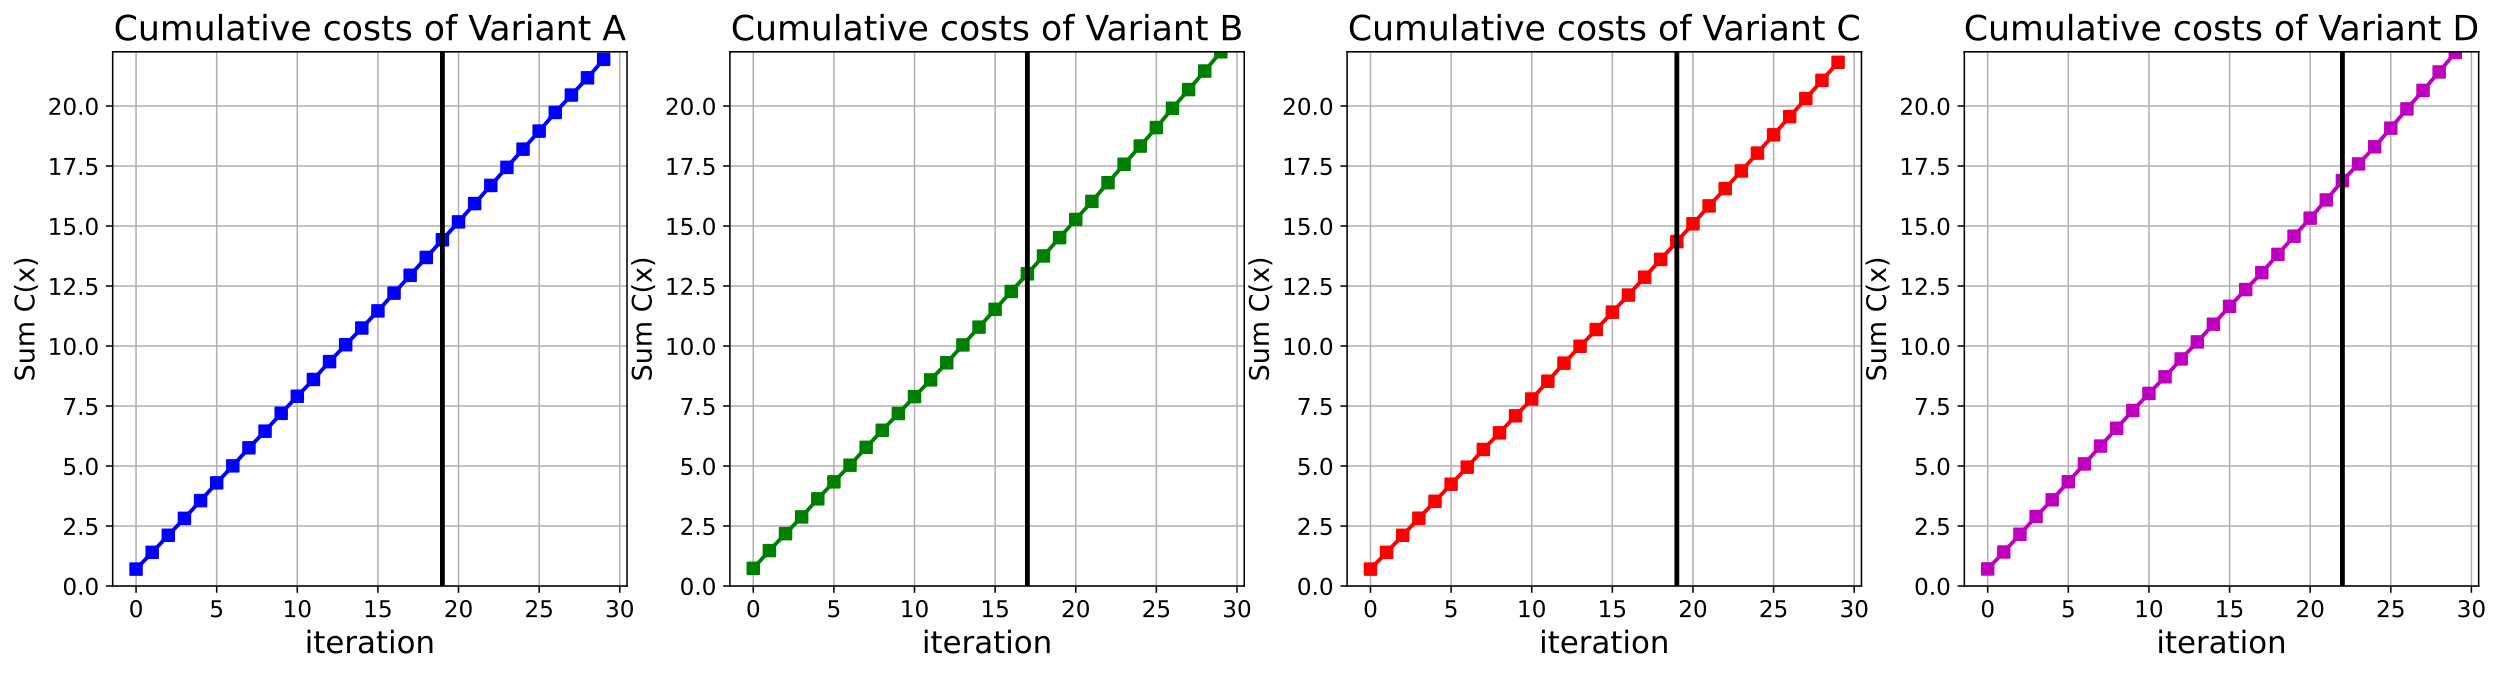 <?xml version="1.0" encoding="utf-8" standalone="no"?>
<!DOCTYPE svg PUBLIC "-//W3C//DTD SVG 1.1//EN"
  "http://www.w3.org/Graphics/SVG/1.1/DTD/svg11.dtd">
<!-- Created with matplotlib (https://matplotlib.org/) -->
<svg height="349.376pt" version="1.1" viewBox="0 0 1297.139 349.376" width="1297.139pt" xmlns="http://www.w3.org/2000/svg" xmlns:xlink="http://www.w3.org/1999/xlink">
 <defs>
  <style type="text/css">
*{stroke-linecap:butt;stroke-linejoin:round;}
  </style>
 </defs>
 <g id="figure_1">
  <g id="patch_1">
   <path d="M 0 349.376 
L 1297.139 349.376 
L 1297.139 0 
L 0 0 
z
" style="fill:#ffffff;"/>
  </g>
  <g id="axes_1">
   <g id="patch_2">
    <path d="M 58.468 304.077 
L 325.338 304.077 
L 325.338 26.877 
L 58.468 26.877 
z
" style="fill:#ffffff;"/>
   </g>
   <g id="matplotlib.axis_1">
    <g id="xtick_1">
     <g id="line2d_1">
      <path clip-path="url(#p113d0239d3)" d="M 70.599 304.077 
L 70.599 26.877 
" style="fill:none;stroke:#b0b0b0;stroke-linecap:square;stroke-width:0.8;"/>
     </g>
     <g id="line2d_2">
      <defs>
       <path d="M 0 0 
L 0 3.5 
" id="m124b1ba1f4" style="stroke:#000000;stroke-width:0.8;"/>
      </defs>
      <g>
       <use style="stroke:#000000;stroke-width:0.8;" x="70.599" xlink:href="#m124b1ba1f4" y="304.077"/>
      </g>
     </g>
     <g id="text_1">
      <!-- 0 -->
      <defs>
       <path d="M 31.781 66.406 
Q 24.172 66.406 20.328 58.906 
Q 16.5 51.422 16.5 36.375 
Q 16.5 21.391 20.328 13.891 
Q 24.172 6.391 31.781 6.391 
Q 39.453 6.391 43.281 13.891 
Q 47.125 21.391 47.125 36.375 
Q 47.125 51.422 43.281 58.906 
Q 39.453 66.406 31.781 66.406 
z
M 31.781 74.219 
Q 44.047 74.219 50.516 64.516 
Q 56.984 54.828 56.984 36.375 
Q 56.984 17.969 50.516 8.266 
Q 44.047 -1.422 31.781 -1.422 
Q 19.531 -1.422 13.062 8.266 
Q 6.594 17.969 6.594 36.375 
Q 6.594 54.828 13.062 64.516 
Q 19.531 74.219 31.781 74.219 
z
" id="DejaVuSans-48"/>
      </defs>
      <g transform="translate(66.781 320.195)scale(0.12 -0.12)">
       <use xlink:href="#DejaVuSans-48"/>
      </g>
     </g>
    </g>
    <g id="xtick_2">
     <g id="line2d_3">
      <path clip-path="url(#p113d0239d3)" d="M 112.428 304.077 
L 112.428 26.877 
" style="fill:none;stroke:#b0b0b0;stroke-linecap:square;stroke-width:0.8;"/>
     </g>
     <g id="line2d_4">
      <g>
       <use style="stroke:#000000;stroke-width:0.8;" x="112.428" xlink:href="#m124b1ba1f4" y="304.077"/>
      </g>
     </g>
     <g id="text_2">
      <!-- 5 -->
      <defs>
       <path d="M 10.797 72.906 
L 49.516 72.906 
L 49.516 64.594 
L 19.828 64.594 
L 19.828 46.734 
Q 21.969 47.469 24.109 47.828 
Q 26.266 48.188 28.422 48.188 
Q 40.625 48.188 47.75 41.5 
Q 54.891 34.812 54.891 23.391 
Q 54.891 11.625 47.562 5.094 
Q 40.234 -1.422 26.906 -1.422 
Q 22.312 -1.422 17.547 -0.641 
Q 12.797 0.141 7.719 1.703 
L 7.719 11.625 
Q 12.109 9.234 16.797 8.062 
Q 21.484 6.891 26.703 6.891 
Q 35.156 6.891 40.078 11.328 
Q 45.016 15.766 45.016 23.391 
Q 45.016 31 40.078 35.438 
Q 35.156 39.891 26.703 39.891 
Q 22.75 39.891 18.812 39.016 
Q 14.891 38.141 10.797 36.281 
z
" id="DejaVuSans-53"/>
      </defs>
      <g transform="translate(108.61 320.195)scale(0.12 -0.12)">
       <use xlink:href="#DejaVuSans-53"/>
      </g>
     </g>
    </g>
    <g id="xtick_3">
     <g id="line2d_5">
      <path clip-path="url(#p113d0239d3)" d="M 154.257 304.077 
L 154.257 26.877 
" style="fill:none;stroke:#b0b0b0;stroke-linecap:square;stroke-width:0.8;"/>
     </g>
     <g id="line2d_6">
      <g>
       <use style="stroke:#000000;stroke-width:0.8;" x="154.257" xlink:href="#m124b1ba1f4" y="304.077"/>
      </g>
     </g>
     <g id="text_3">
      <!-- 10 -->
      <defs>
       <path d="M 12.406 8.297 
L 28.516 8.297 
L 28.516 63.922 
L 10.984 60.406 
L 10.984 69.391 
L 28.422 72.906 
L 38.281 72.906 
L 38.281 8.297 
L 54.391 8.297 
L 54.391 0 
L 12.406 0 
z
" id="DejaVuSans-49"/>
      </defs>
      <g transform="translate(146.622 320.195)scale(0.12 -0.12)">
       <use xlink:href="#DejaVuSans-49"/>
       <use x="63.623" xlink:href="#DejaVuSans-48"/>
      </g>
     </g>
    </g>
    <g id="xtick_4">
     <g id="line2d_7">
      <path clip-path="url(#p113d0239d3)" d="M 196.086 304.077 
L 196.086 26.877 
" style="fill:none;stroke:#b0b0b0;stroke-linecap:square;stroke-width:0.8;"/>
     </g>
     <g id="line2d_8">
      <g>
       <use style="stroke:#000000;stroke-width:0.8;" x="196.086" xlink:href="#m124b1ba1f4" y="304.077"/>
      </g>
     </g>
     <g id="text_4">
      <!-- 15 -->
      <g transform="translate(188.451 320.195)scale(0.12 -0.12)">
       <use xlink:href="#DejaVuSans-49"/>
       <use x="63.623" xlink:href="#DejaVuSans-53"/>
      </g>
     </g>
    </g>
    <g id="xtick_5">
     <g id="line2d_9">
      <path clip-path="url(#p113d0239d3)" d="M 237.915 304.077 
L 237.915 26.877 
" style="fill:none;stroke:#b0b0b0;stroke-linecap:square;stroke-width:0.8;"/>
     </g>
     <g id="line2d_10">
      <g>
       <use style="stroke:#000000;stroke-width:0.8;" x="237.915" xlink:href="#m124b1ba1f4" y="304.077"/>
      </g>
     </g>
     <g id="text_5">
      <!-- 20 -->
      <defs>
       <path d="M 19.188 8.297 
L 53.609 8.297 
L 53.609 0 
L 7.328 0 
L 7.328 8.297 
Q 12.938 14.109 22.625 23.891 
Q 32.328 33.688 34.812 36.531 
Q 39.547 41.844 41.422 45.531 
Q 43.312 49.219 43.312 52.781 
Q 43.312 58.594 39.234 62.25 
Q 35.156 65.922 28.609 65.922 
Q 23.969 65.922 18.812 64.312 
Q 13.672 62.703 7.812 59.422 
L 7.812 69.391 
Q 13.766 71.781 18.938 73 
Q 24.125 74.219 28.422 74.219 
Q 39.75 74.219 46.484 68.547 
Q 53.219 62.891 53.219 53.422 
Q 53.219 48.922 51.531 44.891 
Q 49.859 40.875 45.406 35.406 
Q 44.188 33.984 37.641 27.219 
Q 31.109 20.453 19.188 8.297 
z
" id="DejaVuSans-50"/>
      </defs>
      <g transform="translate(230.28 320.195)scale(0.12 -0.12)">
       <use xlink:href="#DejaVuSans-50"/>
       <use x="63.623" xlink:href="#DejaVuSans-48"/>
      </g>
     </g>
    </g>
    <g id="xtick_6">
     <g id="line2d_11">
      <path clip-path="url(#p113d0239d3)" d="M 279.744 304.077 
L 279.744 26.877 
" style="fill:none;stroke:#b0b0b0;stroke-linecap:square;stroke-width:0.8;"/>
     </g>
     <g id="line2d_12">
      <g>
       <use style="stroke:#000000;stroke-width:0.8;" x="279.744" xlink:href="#m124b1ba1f4" y="304.077"/>
      </g>
     </g>
     <g id="text_6">
      <!-- 25 -->
      <g transform="translate(272.109 320.195)scale(0.12 -0.12)">
       <use xlink:href="#DejaVuSans-50"/>
       <use x="63.623" xlink:href="#DejaVuSans-53"/>
      </g>
     </g>
    </g>
    <g id="xtick_7">
     <g id="line2d_13">
      <path clip-path="url(#p113d0239d3)" d="M 321.573 304.077 
L 321.573 26.877 
" style="fill:none;stroke:#b0b0b0;stroke-linecap:square;stroke-width:0.8;"/>
     </g>
     <g id="line2d_14">
      <g>
       <use style="stroke:#000000;stroke-width:0.8;" x="321.573" xlink:href="#m124b1ba1f4" y="304.077"/>
      </g>
     </g>
     <g id="text_7">
      <!-- 30 -->
      <defs>
       <path d="M 40.578 39.312 
Q 47.656 37.797 51.625 33 
Q 55.609 28.219 55.609 21.188 
Q 55.609 10.406 48.188 4.484 
Q 40.766 -1.422 27.094 -1.422 
Q 22.516 -1.422 17.656 -0.516 
Q 12.797 0.391 7.625 2.203 
L 7.625 11.719 
Q 11.719 9.328 16.594 8.109 
Q 21.484 6.891 26.812 6.891 
Q 36.078 6.891 40.938 10.547 
Q 45.797 14.203 45.797 21.188 
Q 45.797 27.641 41.281 31.266 
Q 36.766 34.906 28.719 34.906 
L 20.219 34.906 
L 20.219 43.016 
L 29.109 43.016 
Q 36.375 43.016 40.234 45.922 
Q 44.094 48.828 44.094 54.297 
Q 44.094 59.906 40.109 62.906 
Q 36.141 65.922 28.719 65.922 
Q 24.656 65.922 20.016 65.031 
Q 15.375 64.156 9.812 62.312 
L 9.812 71.094 
Q 15.438 72.656 20.344 73.438 
Q 25.25 74.219 29.594 74.219 
Q 40.828 74.219 47.359 69.109 
Q 53.906 64.016 53.906 55.328 
Q 53.906 49.266 50.438 45.094 
Q 46.969 40.922 40.578 39.312 
z
" id="DejaVuSans-51"/>
      </defs>
      <g transform="translate(313.938 320.195)scale(0.12 -0.12)">
       <use xlink:href="#DejaVuSans-51"/>
       <use x="63.623" xlink:href="#DejaVuSans-48"/>
      </g>
     </g>
    </g>
    <g id="text_8">
     <!-- iteration -->
     <defs>
      <path d="M 9.422 54.688 
L 18.406 54.688 
L 18.406 0 
L 9.422 0 
z
M 9.422 75.984 
L 18.406 75.984 
L 18.406 64.594 
L 9.422 64.594 
z
" id="DejaVuSans-105"/>
      <path d="M 18.312 70.219 
L 18.312 54.688 
L 36.812 54.688 
L 36.812 47.703 
L 18.312 47.703 
L 18.312 18.016 
Q 18.312 11.328 20.141 9.422 
Q 21.969 7.516 27.594 7.516 
L 36.812 7.516 
L 36.812 0 
L 27.594 0 
Q 17.188 0 13.234 3.875 
Q 9.281 7.766 9.281 18.016 
L 9.281 47.703 
L 2.688 47.703 
L 2.688 54.688 
L 9.281 54.688 
L 9.281 70.219 
z
" id="DejaVuSans-116"/>
      <path d="M 56.203 29.594 
L 56.203 25.203 
L 14.891 25.203 
Q 15.484 15.922 20.484 11.062 
Q 25.484 6.203 34.422 6.203 
Q 39.594 6.203 44.453 7.469 
Q 49.312 8.734 54.109 11.281 
L 54.109 2.781 
Q 49.266 0.734 44.188 -0.344 
Q 39.109 -1.422 33.891 -1.422 
Q 20.797 -1.422 13.156 6.188 
Q 5.516 13.812 5.516 26.812 
Q 5.516 40.234 12.766 48.109 
Q 20.016 56 32.328 56 
Q 43.359 56 49.781 48.891 
Q 56.203 41.797 56.203 29.594 
z
M 47.219 32.234 
Q 47.125 39.594 43.094 43.984 
Q 39.062 48.391 32.422 48.391 
Q 24.906 48.391 20.391 44.141 
Q 15.875 39.891 15.188 32.172 
z
" id="DejaVuSans-101"/>
      <path d="M 41.109 46.297 
Q 39.594 47.172 37.812 47.578 
Q 36.031 48 33.891 48 
Q 26.266 48 22.188 43.047 
Q 18.109 38.094 18.109 28.812 
L 18.109 0 
L 9.078 0 
L 9.078 54.688 
L 18.109 54.688 
L 18.109 46.188 
Q 20.953 51.172 25.484 53.578 
Q 30.031 56 36.531 56 
Q 37.453 56 38.578 55.875 
Q 39.703 55.766 41.062 55.516 
z
" id="DejaVuSans-114"/>
      <path d="M 34.281 27.484 
Q 23.391 27.484 19.188 25 
Q 14.984 22.516 14.984 16.5 
Q 14.984 11.719 18.141 8.906 
Q 21.297 6.109 26.703 6.109 
Q 34.188 6.109 38.703 11.406 
Q 43.219 16.703 43.219 25.484 
L 43.219 27.484 
z
M 52.203 31.203 
L 52.203 0 
L 43.219 0 
L 43.219 8.297 
Q 40.141 3.328 35.547 0.953 
Q 30.953 -1.422 24.312 -1.422 
Q 15.922 -1.422 10.953 3.297 
Q 6 8.016 6 15.922 
Q 6 25.141 12.172 29.828 
Q 18.359 34.516 30.609 34.516 
L 43.219 34.516 
L 43.219 35.406 
Q 43.219 41.609 39.141 45 
Q 35.062 48.391 27.688 48.391 
Q 23 48.391 18.547 47.266 
Q 14.109 46.141 10.016 43.891 
L 10.016 52.203 
Q 14.938 54.109 19.578 55.047 
Q 24.219 56 28.609 56 
Q 40.484 56 46.344 49.844 
Q 52.203 43.703 52.203 31.203 
z
" id="DejaVuSans-97"/>
      <path d="M 30.609 48.391 
Q 23.391 48.391 19.188 42.75 
Q 14.984 37.109 14.984 27.297 
Q 14.984 17.484 19.156 11.844 
Q 23.344 6.203 30.609 6.203 
Q 37.797 6.203 41.984 11.859 
Q 46.188 17.531 46.188 27.297 
Q 46.188 37.016 41.984 42.703 
Q 37.797 48.391 30.609 48.391 
z
M 30.609 56 
Q 42.328 56 49.016 48.375 
Q 55.719 40.766 55.719 27.297 
Q 55.719 13.875 49.016 6.219 
Q 42.328 -1.422 30.609 -1.422 
Q 18.844 -1.422 12.172 6.219 
Q 5.516 13.875 5.516 27.297 
Q 5.516 40.766 12.172 48.375 
Q 18.844 56 30.609 56 
z
" id="DejaVuSans-111"/>
      <path d="M 54.891 33.016 
L 54.891 0 
L 45.906 0 
L 45.906 32.719 
Q 45.906 40.484 42.875 44.328 
Q 39.844 48.188 33.797 48.188 
Q 26.516 48.188 22.312 43.547 
Q 18.109 38.922 18.109 30.906 
L 18.109 0 
L 9.078 0 
L 9.078 54.688 
L 18.109 54.688 
L 18.109 46.188 
Q 21.344 51.125 25.703 53.562 
Q 30.078 56 35.797 56 
Q 45.219 56 50.047 50.172 
Q 54.891 44.344 54.891 33.016 
z
" id="DejaVuSans-110"/>
     </defs>
     <g transform="translate(158.107 338.848)scale(0.16 -0.16)">
      <use xlink:href="#DejaVuSans-105"/>
      <use x="27.783" xlink:href="#DejaVuSans-116"/>
      <use x="66.992" xlink:href="#DejaVuSans-101"/>
      <use x="128.516" xlink:href="#DejaVuSans-114"/>
      <use x="169.629" xlink:href="#DejaVuSans-97"/>
      <use x="230.908" xlink:href="#DejaVuSans-116"/>
      <use x="270.117" xlink:href="#DejaVuSans-105"/>
      <use x="297.9" xlink:href="#DejaVuSans-111"/>
      <use x="359.082" xlink:href="#DejaVuSans-110"/>
     </g>
    </g>
   </g>
   <g id="matplotlib.axis_2">
    <g id="ytick_1">
     <g id="line2d_15">
      <path clip-path="url(#p113d0239d3)" d="M 58.468 304.077 
L 325.338 304.077 
" style="fill:none;stroke:#b0b0b0;stroke-linecap:square;stroke-width:0.8;"/>
     </g>
     <g id="line2d_16">
      <defs>
       <path d="M 0 0 
L -3.5 0 
" id="mbc1b4c077c" style="stroke:#000000;stroke-width:0.8;"/>
      </defs>
      <g>
       <use style="stroke:#000000;stroke-width:0.8;" x="58.468" xlink:href="#mbc1b4c077c" y="304.077"/>
      </g>
     </g>
     <g id="text_9">
      <!-- 0.0 -->
      <defs>
       <path d="M 10.688 12.406 
L 21 12.406 
L 21 0 
L 10.688 0 
z
" id="DejaVuSans-46"/>
      </defs>
      <g transform="translate(32.384 308.636)scale(0.12 -0.12)">
       <use xlink:href="#DejaVuSans-48"/>
       <use x="63.623" xlink:href="#DejaVuSans-46"/>
       <use x="95.41" xlink:href="#DejaVuSans-48"/>
      </g>
     </g>
    </g>
    <g id="ytick_2">
     <g id="line2d_17">
      <path clip-path="url(#p113d0239d3)" d="M 58.468 272.945 
L 325.338 272.945 
" style="fill:none;stroke:#b0b0b0;stroke-linecap:square;stroke-width:0.8;"/>
     </g>
     <g id="line2d_18">
      <g>
       <use style="stroke:#000000;stroke-width:0.8;" x="58.468" xlink:href="#mbc1b4c077c" y="272.945"/>
      </g>
     </g>
     <g id="text_10">
      <!-- 2.5 -->
      <g transform="translate(32.384 277.504)scale(0.12 -0.12)">
       <use xlink:href="#DejaVuSans-50"/>
       <use x="63.623" xlink:href="#DejaVuSans-46"/>
       <use x="95.41" xlink:href="#DejaVuSans-53"/>
      </g>
     </g>
    </g>
    <g id="ytick_3">
     <g id="line2d_19">
      <path clip-path="url(#p113d0239d3)" d="M 58.468 241.813 
L 325.338 241.813 
" style="fill:none;stroke:#b0b0b0;stroke-linecap:square;stroke-width:0.8;"/>
     </g>
     <g id="line2d_20">
      <g>
       <use style="stroke:#000000;stroke-width:0.8;" x="58.468" xlink:href="#mbc1b4c077c" y="241.813"/>
      </g>
     </g>
     <g id="text_11">
      <!-- 5.0 -->
      <g transform="translate(32.384 246.372)scale(0.12 -0.12)">
       <use xlink:href="#DejaVuSans-53"/>
       <use x="63.623" xlink:href="#DejaVuSans-46"/>
       <use x="95.41" xlink:href="#DejaVuSans-48"/>
      </g>
     </g>
    </g>
    <g id="ytick_4">
     <g id="line2d_21">
      <path clip-path="url(#p113d0239d3)" d="M 58.468 210.68 
L 325.338 210.68 
" style="fill:none;stroke:#b0b0b0;stroke-linecap:square;stroke-width:0.8;"/>
     </g>
     <g id="line2d_22">
      <g>
       <use style="stroke:#000000;stroke-width:0.8;" x="58.468" xlink:href="#mbc1b4c077c" y="210.68"/>
      </g>
     </g>
     <g id="text_12">
      <!-- 7.5 -->
      <defs>
       <path d="M 8.203 72.906 
L 55.078 72.906 
L 55.078 68.703 
L 28.609 0 
L 18.312 0 
L 43.219 64.594 
L 8.203 64.594 
z
" id="DejaVuSans-55"/>
      </defs>
      <g transform="translate(32.384 215.239)scale(0.12 -0.12)">
       <use xlink:href="#DejaVuSans-55"/>
       <use x="63.623" xlink:href="#DejaVuSans-46"/>
       <use x="95.41" xlink:href="#DejaVuSans-53"/>
      </g>
     </g>
    </g>
    <g id="ytick_5">
     <g id="line2d_23">
      <path clip-path="url(#p113d0239d3)" d="M 58.468 179.548 
L 325.338 179.548 
" style="fill:none;stroke:#b0b0b0;stroke-linecap:square;stroke-width:0.8;"/>
     </g>
     <g id="line2d_24">
      <g>
       <use style="stroke:#000000;stroke-width:0.8;" x="58.468" xlink:href="#mbc1b4c077c" y="179.548"/>
      </g>
     </g>
     <g id="text_13">
      <!-- 10.0 -->
      <g transform="translate(24.749 184.107)scale(0.12 -0.12)">
       <use xlink:href="#DejaVuSans-49"/>
       <use x="63.623" xlink:href="#DejaVuSans-48"/>
       <use x="127.246" xlink:href="#DejaVuSans-46"/>
       <use x="159.033" xlink:href="#DejaVuSans-48"/>
      </g>
     </g>
    </g>
    <g id="ytick_6">
     <g id="line2d_25">
      <path clip-path="url(#p113d0239d3)" d="M 58.468 148.415 
L 325.338 148.415 
" style="fill:none;stroke:#b0b0b0;stroke-linecap:square;stroke-width:0.8;"/>
     </g>
     <g id="line2d_26">
      <g>
       <use style="stroke:#000000;stroke-width:0.8;" x="58.468" xlink:href="#mbc1b4c077c" y="148.415"/>
      </g>
     </g>
     <g id="text_14">
      <!-- 12.5 -->
      <g transform="translate(24.749 152.975)scale(0.12 -0.12)">
       <use xlink:href="#DejaVuSans-49"/>
       <use x="63.623" xlink:href="#DejaVuSans-50"/>
       <use x="127.246" xlink:href="#DejaVuSans-46"/>
       <use x="159.033" xlink:href="#DejaVuSans-53"/>
      </g>
     </g>
    </g>
    <g id="ytick_7">
     <g id="line2d_27">
      <path clip-path="url(#p113d0239d3)" d="M 58.468 117.283 
L 325.338 117.283 
" style="fill:none;stroke:#b0b0b0;stroke-linecap:square;stroke-width:0.8;"/>
     </g>
     <g id="line2d_28">
      <g>
       <use style="stroke:#000000;stroke-width:0.8;" x="58.468" xlink:href="#mbc1b4c077c" y="117.283"/>
      </g>
     </g>
     <g id="text_15">
      <!-- 15.0 -->
      <g transform="translate(24.749 121.842)scale(0.12 -0.12)">
       <use xlink:href="#DejaVuSans-49"/>
       <use x="63.623" xlink:href="#DejaVuSans-53"/>
       <use x="127.246" xlink:href="#DejaVuSans-46"/>
       <use x="159.033" xlink:href="#DejaVuSans-48"/>
      </g>
     </g>
    </g>
    <g id="ytick_8">
     <g id="line2d_29">
      <path clip-path="url(#p113d0239d3)" d="M 58.468 86.151 
L 325.338 86.151 
" style="fill:none;stroke:#b0b0b0;stroke-linecap:square;stroke-width:0.8;"/>
     </g>
     <g id="line2d_30">
      <g>
       <use style="stroke:#000000;stroke-width:0.8;" x="58.468" xlink:href="#mbc1b4c077c" y="86.151"/>
      </g>
     </g>
     <g id="text_16">
      <!-- 17.5 -->
      <g transform="translate(24.749 90.71)scale(0.12 -0.12)">
       <use xlink:href="#DejaVuSans-49"/>
       <use x="63.623" xlink:href="#DejaVuSans-55"/>
       <use x="127.246" xlink:href="#DejaVuSans-46"/>
       <use x="159.033" xlink:href="#DejaVuSans-53"/>
      </g>
     </g>
    </g>
    <g id="ytick_9">
     <g id="line2d_31">
      <path clip-path="url(#p113d0239d3)" d="M 58.468 55.018 
L 325.338 55.018 
" style="fill:none;stroke:#b0b0b0;stroke-linecap:square;stroke-width:0.8;"/>
     </g>
     <g id="line2d_32">
      <g>
       <use style="stroke:#000000;stroke-width:0.8;" x="58.468" xlink:href="#mbc1b4c077c" y="55.018"/>
      </g>
     </g>
     <g id="text_17">
      <!-- 20.0 -->
      <g transform="translate(24.749 59.578)scale(0.12 -0.12)">
       <use xlink:href="#DejaVuSans-50"/>
       <use x="63.623" xlink:href="#DejaVuSans-48"/>
       <use x="127.246" xlink:href="#DejaVuSans-46"/>
       <use x="159.033" xlink:href="#DejaVuSans-48"/>
      </g>
     </g>
    </g>
    <g id="text_18">
     <!-- Sum C(x) -->
     <defs>
      <path d="M 53.516 70.516 
L 53.516 60.891 
Q 47.906 63.578 42.922 64.891 
Q 37.938 66.219 33.297 66.219 
Q 25.25 66.219 20.875 63.094 
Q 16.5 59.969 16.5 54.203 
Q 16.5 49.359 19.406 46.891 
Q 22.312 44.438 30.422 42.922 
L 36.375 41.703 
Q 47.406 39.594 52.656 34.297 
Q 57.906 29 57.906 20.125 
Q 57.906 9.516 50.797 4.047 
Q 43.703 -1.422 29.984 -1.422 
Q 24.812 -1.422 18.969 -0.25 
Q 13.141 0.922 6.891 3.219 
L 6.891 13.375 
Q 12.891 10.016 18.656 8.297 
Q 24.422 6.594 29.984 6.594 
Q 38.422 6.594 43.016 9.906 
Q 47.609 13.234 47.609 19.391 
Q 47.609 24.75 44.312 27.781 
Q 41.016 30.812 33.5 32.328 
L 27.484 33.5 
Q 16.453 35.688 11.516 40.375 
Q 6.594 45.062 6.594 53.422 
Q 6.594 63.094 13.406 68.656 
Q 20.219 74.219 32.172 74.219 
Q 37.312 74.219 42.625 73.281 
Q 47.953 72.359 53.516 70.516 
z
" id="DejaVuSans-83"/>
      <path d="M 8.5 21.578 
L 8.5 54.688 
L 17.484 54.688 
L 17.484 21.922 
Q 17.484 14.156 20.5 10.266 
Q 23.531 6.391 29.594 6.391 
Q 36.859 6.391 41.078 11.031 
Q 45.312 15.672 45.312 23.688 
L 45.312 54.688 
L 54.297 54.688 
L 54.297 0 
L 45.312 0 
L 45.312 8.406 
Q 42.047 3.422 37.719 1 
Q 33.406 -1.422 27.688 -1.422 
Q 18.266 -1.422 13.375 4.438 
Q 8.5 10.297 8.5 21.578 
z
M 31.109 56 
z
" id="DejaVuSans-117"/>
      <path d="M 52 44.188 
Q 55.375 50.25 60.062 53.125 
Q 64.75 56 71.094 56 
Q 79.641 56 84.281 50.016 
Q 88.922 44.047 88.922 33.016 
L 88.922 0 
L 79.891 0 
L 79.891 32.719 
Q 79.891 40.578 77.094 44.375 
Q 74.312 48.188 68.609 48.188 
Q 61.625 48.188 57.562 43.547 
Q 53.516 38.922 53.516 30.906 
L 53.516 0 
L 44.484 0 
L 44.484 32.719 
Q 44.484 40.625 41.703 44.406 
Q 38.922 48.188 33.109 48.188 
Q 26.219 48.188 22.156 43.531 
Q 18.109 38.875 18.109 30.906 
L 18.109 0 
L 9.078 0 
L 9.078 54.688 
L 18.109 54.688 
L 18.109 46.188 
Q 21.188 51.219 25.484 53.609 
Q 29.781 56 35.688 56 
Q 41.656 56 45.828 52.969 
Q 50 49.953 52 44.188 
z
" id="DejaVuSans-109"/>
      <path id="DejaVuSans-32"/>
      <path d="M 64.406 67.281 
L 64.406 56.891 
Q 59.422 61.531 53.781 63.812 
Q 48.141 66.109 41.797 66.109 
Q 29.297 66.109 22.656 58.469 
Q 16.016 50.828 16.016 36.375 
Q 16.016 21.969 22.656 14.328 
Q 29.297 6.688 41.797 6.688 
Q 48.141 6.688 53.781 8.984 
Q 59.422 11.281 64.406 15.922 
L 64.406 5.609 
Q 59.234 2.094 53.438 0.328 
Q 47.656 -1.422 41.219 -1.422 
Q 24.656 -1.422 15.125 8.703 
Q 5.609 18.844 5.609 36.375 
Q 5.609 53.953 15.125 64.078 
Q 24.656 74.219 41.219 74.219 
Q 47.75 74.219 53.531 72.484 
Q 59.328 70.75 64.406 67.281 
z
" id="DejaVuSans-67"/>
      <path d="M 31 75.875 
Q 24.469 64.656 21.281 53.656 
Q 18.109 42.672 18.109 31.391 
Q 18.109 20.125 21.312 9.062 
Q 24.516 -2 31 -13.188 
L 23.188 -13.188 
Q 15.875 -1.703 12.234 9.375 
Q 8.594 20.453 8.594 31.391 
Q 8.594 42.281 12.203 53.312 
Q 15.828 64.359 23.188 75.875 
z
" id="DejaVuSans-40"/>
      <path d="M 54.891 54.688 
L 35.109 28.078 
L 55.906 0 
L 45.312 0 
L 29.391 21.484 
L 13.484 0 
L 2.875 0 
L 24.125 28.609 
L 4.688 54.688 
L 15.281 54.688 
L 29.781 35.203 
L 44.281 54.688 
z
" id="DejaVuSans-120"/>
      <path d="M 8.016 75.875 
L 15.828 75.875 
Q 23.141 64.359 26.781 53.312 
Q 30.422 42.281 30.422 31.391 
Q 30.422 20.453 26.781 9.375 
Q 23.141 -1.703 15.828 -13.188 
L 8.016 -13.188 
Q 14.5 -2 17.703 9.062 
Q 20.906 20.125 20.906 31.391 
Q 20.906 42.672 17.703 53.656 
Q 14.5 64.656 8.016 75.875 
z
" id="DejaVuSans-41"/>
     </defs>
     <g transform="translate(17.838 197.894)rotate(-90)scale(0.14 -0.14)">
      <use xlink:href="#DejaVuSans-83"/>
      <use x="63.477" xlink:href="#DejaVuSans-117"/>
      <use x="126.855" xlink:href="#DejaVuSans-109"/>
      <use x="224.268" xlink:href="#DejaVuSans-32"/>
      <use x="256.055" xlink:href="#DejaVuSans-67"/>
      <use x="325.879" xlink:href="#DejaVuSans-40"/>
      <use x="364.893" xlink:href="#DejaVuSans-120"/>
      <use x="424.072" xlink:href="#DejaVuSans-41"/>
     </g>
    </g>
   </g>
   <g id="line2d_33">
    <path clip-path="url(#p113d0239d3)" d="M 70.599 295.275 
L 78.964 286.587 
L 87.33 277.716 
L 95.696 268.932 
L 104.062 259.757 
L 112.428 250.54 
L 120.793 241.715 
L 129.159 232.341 
L 137.525 223.708 
L 145.891 214.448 
L 154.257 205.602 
L 162.623 196.891 
L 170.988 187.635 
L 179.354 178.867 
L 187.72 170.191 
L 196.086 161.307 
L 204.452 152.074 
L 212.817 142.836 
L 221.183 133.567 
L 229.549 124.397 
L 237.915 115.127 
L 246.281 105.645 
L 254.647 96.212 
L 263.012 86.833 
L 271.378 77.395 
L 279.744 68.027 
L 288.11 58.34 
L 296.476 49.33 
L 304.841 40.37 
L 313.207 30.782 
" style="fill:none;stroke:#0000ff;stroke-linecap:square;stroke-width:2;"/>
    <defs>
     <path d="M -3 3 
L 3 3 
L 3 -3 
L -3 -3 
z
" id="m57cd12fd6a" style="stroke:#0000ff;stroke-linejoin:miter;"/>
    </defs>
    <g clip-path="url(#p113d0239d3)">
     <use style="fill:#0000ff;stroke:#0000ff;stroke-linejoin:miter;" x="70.599" xlink:href="#m57cd12fd6a" y="295.275"/>
     <use style="fill:#0000ff;stroke:#0000ff;stroke-linejoin:miter;" x="78.964" xlink:href="#m57cd12fd6a" y="286.587"/>
     <use style="fill:#0000ff;stroke:#0000ff;stroke-linejoin:miter;" x="87.33" xlink:href="#m57cd12fd6a" y="277.716"/>
     <use style="fill:#0000ff;stroke:#0000ff;stroke-linejoin:miter;" x="95.696" xlink:href="#m57cd12fd6a" y="268.932"/>
     <use style="fill:#0000ff;stroke:#0000ff;stroke-linejoin:miter;" x="104.062" xlink:href="#m57cd12fd6a" y="259.757"/>
     <use style="fill:#0000ff;stroke:#0000ff;stroke-linejoin:miter;" x="112.428" xlink:href="#m57cd12fd6a" y="250.54"/>
     <use style="fill:#0000ff;stroke:#0000ff;stroke-linejoin:miter;" x="120.793" xlink:href="#m57cd12fd6a" y="241.715"/>
     <use style="fill:#0000ff;stroke:#0000ff;stroke-linejoin:miter;" x="129.159" xlink:href="#m57cd12fd6a" y="232.341"/>
     <use style="fill:#0000ff;stroke:#0000ff;stroke-linejoin:miter;" x="137.525" xlink:href="#m57cd12fd6a" y="223.708"/>
     <use style="fill:#0000ff;stroke:#0000ff;stroke-linejoin:miter;" x="145.891" xlink:href="#m57cd12fd6a" y="214.448"/>
     <use style="fill:#0000ff;stroke:#0000ff;stroke-linejoin:miter;" x="154.257" xlink:href="#m57cd12fd6a" y="205.602"/>
     <use style="fill:#0000ff;stroke:#0000ff;stroke-linejoin:miter;" x="162.623" xlink:href="#m57cd12fd6a" y="196.891"/>
     <use style="fill:#0000ff;stroke:#0000ff;stroke-linejoin:miter;" x="170.988" xlink:href="#m57cd12fd6a" y="187.635"/>
     <use style="fill:#0000ff;stroke:#0000ff;stroke-linejoin:miter;" x="179.354" xlink:href="#m57cd12fd6a" y="178.867"/>
     <use style="fill:#0000ff;stroke:#0000ff;stroke-linejoin:miter;" x="187.72" xlink:href="#m57cd12fd6a" y="170.191"/>
     <use style="fill:#0000ff;stroke:#0000ff;stroke-linejoin:miter;" x="196.086" xlink:href="#m57cd12fd6a" y="161.307"/>
     <use style="fill:#0000ff;stroke:#0000ff;stroke-linejoin:miter;" x="204.452" xlink:href="#m57cd12fd6a" y="152.074"/>
     <use style="fill:#0000ff;stroke:#0000ff;stroke-linejoin:miter;" x="212.817" xlink:href="#m57cd12fd6a" y="142.836"/>
     <use style="fill:#0000ff;stroke:#0000ff;stroke-linejoin:miter;" x="221.183" xlink:href="#m57cd12fd6a" y="133.567"/>
     <use style="fill:#0000ff;stroke:#0000ff;stroke-linejoin:miter;" x="229.549" xlink:href="#m57cd12fd6a" y="124.397"/>
     <use style="fill:#0000ff;stroke:#0000ff;stroke-linejoin:miter;" x="237.915" xlink:href="#m57cd12fd6a" y="115.127"/>
     <use style="fill:#0000ff;stroke:#0000ff;stroke-linejoin:miter;" x="246.281" xlink:href="#m57cd12fd6a" y="105.645"/>
     <use style="fill:#0000ff;stroke:#0000ff;stroke-linejoin:miter;" x="254.647" xlink:href="#m57cd12fd6a" y="96.212"/>
     <use style="fill:#0000ff;stroke:#0000ff;stroke-linejoin:miter;" x="263.012" xlink:href="#m57cd12fd6a" y="86.833"/>
     <use style="fill:#0000ff;stroke:#0000ff;stroke-linejoin:miter;" x="271.378" xlink:href="#m57cd12fd6a" y="77.395"/>
     <use style="fill:#0000ff;stroke:#0000ff;stroke-linejoin:miter;" x="279.744" xlink:href="#m57cd12fd6a" y="68.027"/>
     <use style="fill:#0000ff;stroke:#0000ff;stroke-linejoin:miter;" x="288.11" xlink:href="#m57cd12fd6a" y="58.34"/>
     <use style="fill:#0000ff;stroke:#0000ff;stroke-linejoin:miter;" x="296.476" xlink:href="#m57cd12fd6a" y="49.33"/>
     <use style="fill:#0000ff;stroke:#0000ff;stroke-linejoin:miter;" x="304.841" xlink:href="#m57cd12fd6a" y="40.37"/>
     <use style="fill:#0000ff;stroke:#0000ff;stroke-linejoin:miter;" x="313.207" xlink:href="#m57cd12fd6a" y="30.782"/>
    </g>
   </g>
   <g id="line2d_34">
    <path clip-path="url(#p113d0239d3)" d="M 229.549 304.077 
L 229.549 26.877 
" style="fill:none;stroke:#000000;stroke-linecap:square;stroke-width:2.5;"/>
   </g>
   <g id="patch_3">
    <path d="M 58.468 304.077 
L 58.468 26.877 
" style="fill:none;stroke:#000000;stroke-linecap:square;stroke-linejoin:miter;stroke-width:0.8;"/>
   </g>
   <g id="patch_4">
    <path d="M 325.338 304.077 
L 325.338 26.877 
" style="fill:none;stroke:#000000;stroke-linecap:square;stroke-linejoin:miter;stroke-width:0.8;"/>
   </g>
   <g id="patch_5">
    <path d="M 58.468 304.077 
L 325.338 304.077 
" style="fill:none;stroke:#000000;stroke-linecap:square;stroke-linejoin:miter;stroke-width:0.8;"/>
   </g>
   <g id="patch_6">
    <path d="M 58.468 26.877 
L 325.338 26.877 
" style="fill:none;stroke:#000000;stroke-linecap:square;stroke-linejoin:miter;stroke-width:0.8;"/>
   </g>
   <g id="text_19">
    <!-- Cumulative costs of Variant A -->
    <defs>
     <path d="M 9.422 75.984 
L 18.406 75.984 
L 18.406 0 
L 9.422 0 
z
" id="DejaVuSans-108"/>
     <path d="M 2.984 54.688 
L 12.5 54.688 
L 29.594 8.797 
L 46.688 54.688 
L 56.203 54.688 
L 35.688 0 
L 23.484 0 
z
" id="DejaVuSans-118"/>
     <path d="M 48.781 52.594 
L 48.781 44.188 
Q 44.969 46.297 41.141 47.344 
Q 37.312 48.391 33.406 48.391 
Q 24.656 48.391 19.812 42.844 
Q 14.984 37.312 14.984 27.297 
Q 14.984 17.281 19.812 11.734 
Q 24.656 6.203 33.406 6.203 
Q 37.312 6.203 41.141 7.25 
Q 44.969 8.297 48.781 10.406 
L 48.781 2.094 
Q 45.016 0.344 40.984 -0.531 
Q 36.969 -1.422 32.422 -1.422 
Q 20.062 -1.422 12.781 6.344 
Q 5.516 14.109 5.516 27.297 
Q 5.516 40.672 12.859 48.328 
Q 20.219 56 33.016 56 
Q 37.156 56 41.109 55.141 
Q 45.062 54.297 48.781 52.594 
z
" id="DejaVuSans-99"/>
     <path d="M 44.281 53.078 
L 44.281 44.578 
Q 40.484 46.531 36.375 47.5 
Q 32.281 48.484 27.875 48.484 
Q 21.188 48.484 17.844 46.438 
Q 14.5 44.391 14.5 40.281 
Q 14.5 37.156 16.891 35.375 
Q 19.281 33.594 26.516 31.984 
L 29.594 31.297 
Q 39.156 29.25 43.188 25.516 
Q 47.219 21.781 47.219 15.094 
Q 47.219 7.469 41.188 3.016 
Q 35.156 -1.422 24.609 -1.422 
Q 20.219 -1.422 15.453 -0.562 
Q 10.688 0.297 5.422 2 
L 5.422 11.281 
Q 10.406 8.688 15.234 7.391 
Q 20.062 6.109 24.812 6.109 
Q 31.156 6.109 34.562 8.281 
Q 37.984 10.453 37.984 14.406 
Q 37.984 18.062 35.516 20.016 
Q 33.062 21.969 24.703 23.781 
L 21.578 24.516 
Q 13.234 26.266 9.516 29.906 
Q 5.812 33.547 5.812 39.891 
Q 5.812 47.609 11.281 51.797 
Q 16.75 56 26.812 56 
Q 31.781 56 36.172 55.266 
Q 40.578 54.547 44.281 53.078 
z
" id="DejaVuSans-115"/>
     <path d="M 37.109 75.984 
L 37.109 68.5 
L 28.516 68.5 
Q 23.688 68.5 21.797 66.547 
Q 19.922 64.594 19.922 59.516 
L 19.922 54.688 
L 34.719 54.688 
L 34.719 47.703 
L 19.922 47.703 
L 19.922 0 
L 10.891 0 
L 10.891 47.703 
L 2.297 47.703 
L 2.297 54.688 
L 10.891 54.688 
L 10.891 58.5 
Q 10.891 67.625 15.141 71.797 
Q 19.391 75.984 28.609 75.984 
z
" id="DejaVuSans-102"/>
     <path d="M 28.609 0 
L 0.781 72.906 
L 11.078 72.906 
L 34.188 11.531 
L 57.328 72.906 
L 67.578 72.906 
L 39.797 0 
z
" id="DejaVuSans-86"/>
     <path d="M 34.188 63.188 
L 20.797 26.906 
L 47.609 26.906 
z
M 28.609 72.906 
L 39.797 72.906 
L 67.578 0 
L 57.328 0 
L 50.688 18.703 
L 17.828 18.703 
L 11.188 0 
L 0.781 0 
z
" id="DejaVuSans-65"/>
    </defs>
    <g transform="translate(58.98 20.877)scale(0.18 -0.18)">
     <use xlink:href="#DejaVuSans-67"/>
     <use x="69.824" xlink:href="#DejaVuSans-117"/>
     <use x="133.203" xlink:href="#DejaVuSans-109"/>
     <use x="230.615" xlink:href="#DejaVuSans-117"/>
     <use x="293.994" xlink:href="#DejaVuSans-108"/>
     <use x="321.777" xlink:href="#DejaVuSans-97"/>
     <use x="383.057" xlink:href="#DejaVuSans-116"/>
     <use x="422.266" xlink:href="#DejaVuSans-105"/>
     <use x="450.049" xlink:href="#DejaVuSans-118"/>
     <use x="509.229" xlink:href="#DejaVuSans-101"/>
     <use x="570.752" xlink:href="#DejaVuSans-32"/>
     <use x="602.539" xlink:href="#DejaVuSans-99"/>
     <use x="657.52" xlink:href="#DejaVuSans-111"/>
     <use x="718.701" xlink:href="#DejaVuSans-115"/>
     <use x="770.801" xlink:href="#DejaVuSans-116"/>
     <use x="810.01" xlink:href="#DejaVuSans-115"/>
     <use x="862.109" xlink:href="#DejaVuSans-32"/>
     <use x="893.896" xlink:href="#DejaVuSans-111"/>
     <use x="955.078" xlink:href="#DejaVuSans-102"/>
     <use x="990.283" xlink:href="#DejaVuSans-32"/>
     <use x="1022.07" xlink:href="#DejaVuSans-86"/>
     <use x="1082.729" xlink:href="#DejaVuSans-97"/>
     <use x="1144.008" xlink:href="#DejaVuSans-114"/>
     <use x="1185.121" xlink:href="#DejaVuSans-105"/>
     <use x="1212.904" xlink:href="#DejaVuSans-97"/>
     <use x="1274.184" xlink:href="#DejaVuSans-110"/>
     <use x="1337.562" xlink:href="#DejaVuSans-116"/>
     <use x="1376.771" xlink:href="#DejaVuSans-32"/>
     <use x="1408.559" xlink:href="#DejaVuSans-65"/>
    </g>
   </g>
  </g>
  <g id="axes_2">
   <g id="patch_7">
    <path d="M 378.712 304.077 
L 645.581 304.077 
L 645.581 26.877 
L 378.712 26.877 
z
" style="fill:#ffffff;"/>
   </g>
   <g id="matplotlib.axis_3">
    <g id="xtick_8">
     <g id="line2d_35">
      <path clip-path="url(#p71ef70d5bb)" d="M 390.842 304.077 
L 390.842 26.877 
" style="fill:none;stroke:#b0b0b0;stroke-linecap:square;stroke-width:0.8;"/>
     </g>
     <g id="line2d_36">
      <g>
       <use style="stroke:#000000;stroke-width:0.8;" x="390.842" xlink:href="#m124b1ba1f4" y="304.077"/>
      </g>
     </g>
     <g id="text_20">
      <!-- 0 -->
      <g transform="translate(387.025 320.195)scale(0.12 -0.12)">
       <use xlink:href="#DejaVuSans-48"/>
      </g>
     </g>
    </g>
    <g id="xtick_9">
     <g id="line2d_37">
      <path clip-path="url(#p71ef70d5bb)" d="M 432.671 304.077 
L 432.671 26.877 
" style="fill:none;stroke:#b0b0b0;stroke-linecap:square;stroke-width:0.8;"/>
     </g>
     <g id="line2d_38">
      <g>
       <use style="stroke:#000000;stroke-width:0.8;" x="432.671" xlink:href="#m124b1ba1f4" y="304.077"/>
      </g>
     </g>
     <g id="text_21">
      <!-- 5 -->
      <g transform="translate(428.854 320.195)scale(0.12 -0.12)">
       <use xlink:href="#DejaVuSans-53"/>
      </g>
     </g>
    </g>
    <g id="xtick_10">
     <g id="line2d_39">
      <path clip-path="url(#p71ef70d5bb)" d="M 474.5 304.077 
L 474.5 26.877 
" style="fill:none;stroke:#b0b0b0;stroke-linecap:square;stroke-width:0.8;"/>
     </g>
     <g id="line2d_40">
      <g>
       <use style="stroke:#000000;stroke-width:0.8;" x="474.5" xlink:href="#m124b1ba1f4" y="304.077"/>
      </g>
     </g>
     <g id="text_22">
      <!-- 10 -->
      <g transform="translate(466.865 320.195)scale(0.12 -0.12)">
       <use xlink:href="#DejaVuSans-49"/>
       <use x="63.623" xlink:href="#DejaVuSans-48"/>
      </g>
     </g>
    </g>
    <g id="xtick_11">
     <g id="line2d_41">
      <path clip-path="url(#p71ef70d5bb)" d="M 516.329 304.077 
L 516.329 26.877 
" style="fill:none;stroke:#b0b0b0;stroke-linecap:square;stroke-width:0.8;"/>
     </g>
     <g id="line2d_42">
      <g>
       <use style="stroke:#000000;stroke-width:0.8;" x="516.329" xlink:href="#m124b1ba1f4" y="304.077"/>
      </g>
     </g>
     <g id="text_23">
      <!-- 15 -->
      <g transform="translate(508.694 320.195)scale(0.12 -0.12)">
       <use xlink:href="#DejaVuSans-49"/>
       <use x="63.623" xlink:href="#DejaVuSans-53"/>
      </g>
     </g>
    </g>
    <g id="xtick_12">
     <g id="line2d_43">
      <path clip-path="url(#p71ef70d5bb)" d="M 558.158 304.077 
L 558.158 26.877 
" style="fill:none;stroke:#b0b0b0;stroke-linecap:square;stroke-width:0.8;"/>
     </g>
     <g id="line2d_44">
      <g>
       <use style="stroke:#000000;stroke-width:0.8;" x="558.158" xlink:href="#m124b1ba1f4" y="304.077"/>
      </g>
     </g>
     <g id="text_24">
      <!-- 20 -->
      <g transform="translate(550.523 320.195)scale(0.12 -0.12)">
       <use xlink:href="#DejaVuSans-50"/>
       <use x="63.623" xlink:href="#DejaVuSans-48"/>
      </g>
     </g>
    </g>
    <g id="xtick_13">
     <g id="line2d_45">
      <path clip-path="url(#p71ef70d5bb)" d="M 599.987 304.077 
L 599.987 26.877 
" style="fill:none;stroke:#b0b0b0;stroke-linecap:square;stroke-width:0.8;"/>
     </g>
     <g id="line2d_46">
      <g>
       <use style="stroke:#000000;stroke-width:0.8;" x="599.987" xlink:href="#m124b1ba1f4" y="304.077"/>
      </g>
     </g>
     <g id="text_25">
      <!-- 25 -->
      <g transform="translate(592.352 320.195)scale(0.12 -0.12)">
       <use xlink:href="#DejaVuSans-50"/>
       <use x="63.623" xlink:href="#DejaVuSans-53"/>
      </g>
     </g>
    </g>
    <g id="xtick_14">
     <g id="line2d_47">
      <path clip-path="url(#p71ef70d5bb)" d="M 641.817 304.077 
L 641.817 26.877 
" style="fill:none;stroke:#b0b0b0;stroke-linecap:square;stroke-width:0.8;"/>
     </g>
     <g id="line2d_48">
      <g>
       <use style="stroke:#000000;stroke-width:0.8;" x="641.817" xlink:href="#m124b1ba1f4" y="304.077"/>
      </g>
     </g>
     <g id="text_26">
      <!-- 30 -->
      <g transform="translate(634.182 320.195)scale(0.12 -0.12)">
       <use xlink:href="#DejaVuSans-51"/>
       <use x="63.623" xlink:href="#DejaVuSans-48"/>
      </g>
     </g>
    </g>
    <g id="text_27">
     <!-- iteration -->
     <g transform="translate(478.35 338.848)scale(0.16 -0.16)">
      <use xlink:href="#DejaVuSans-105"/>
      <use x="27.783" xlink:href="#DejaVuSans-116"/>
      <use x="66.992" xlink:href="#DejaVuSans-101"/>
      <use x="128.516" xlink:href="#DejaVuSans-114"/>
      <use x="169.629" xlink:href="#DejaVuSans-97"/>
      <use x="230.908" xlink:href="#DejaVuSans-116"/>
      <use x="270.117" xlink:href="#DejaVuSans-105"/>
      <use x="297.9" xlink:href="#DejaVuSans-111"/>
      <use x="359.082" xlink:href="#DejaVuSans-110"/>
     </g>
    </g>
   </g>
   <g id="matplotlib.axis_4">
    <g id="ytick_10">
     <g id="line2d_49">
      <path clip-path="url(#p71ef70d5bb)" d="M 378.712 304.077 
L 645.581 304.077 
" style="fill:none;stroke:#b0b0b0;stroke-linecap:square;stroke-width:0.8;"/>
     </g>
     <g id="line2d_50">
      <g>
       <use style="stroke:#000000;stroke-width:0.8;" x="378.712" xlink:href="#mbc1b4c077c" y="304.077"/>
      </g>
     </g>
     <g id="text_28">
      <!-- 0.0 -->
      <g transform="translate(352.628 308.636)scale(0.12 -0.12)">
       <use xlink:href="#DejaVuSans-48"/>
       <use x="63.623" xlink:href="#DejaVuSans-46"/>
       <use x="95.41" xlink:href="#DejaVuSans-48"/>
      </g>
     </g>
    </g>
    <g id="ytick_11">
     <g id="line2d_51">
      <path clip-path="url(#p71ef70d5bb)" d="M 378.712 272.945 
L 645.581 272.945 
" style="fill:none;stroke:#b0b0b0;stroke-linecap:square;stroke-width:0.8;"/>
     </g>
     <g id="line2d_52">
      <g>
       <use style="stroke:#000000;stroke-width:0.8;" x="378.712" xlink:href="#mbc1b4c077c" y="272.945"/>
      </g>
     </g>
     <g id="text_29">
      <!-- 2.5 -->
      <g transform="translate(352.628 277.504)scale(0.12 -0.12)">
       <use xlink:href="#DejaVuSans-50"/>
       <use x="63.623" xlink:href="#DejaVuSans-46"/>
       <use x="95.41" xlink:href="#DejaVuSans-53"/>
      </g>
     </g>
    </g>
    <g id="ytick_12">
     <g id="line2d_53">
      <path clip-path="url(#p71ef70d5bb)" d="M 378.712 241.813 
L 645.581 241.813 
" style="fill:none;stroke:#b0b0b0;stroke-linecap:square;stroke-width:0.8;"/>
     </g>
     <g id="line2d_54">
      <g>
       <use style="stroke:#000000;stroke-width:0.8;" x="378.712" xlink:href="#mbc1b4c077c" y="241.813"/>
      </g>
     </g>
     <g id="text_30">
      <!-- 5.0 -->
      <g transform="translate(352.628 246.372)scale(0.12 -0.12)">
       <use xlink:href="#DejaVuSans-53"/>
       <use x="63.623" xlink:href="#DejaVuSans-46"/>
       <use x="95.41" xlink:href="#DejaVuSans-48"/>
      </g>
     </g>
    </g>
    <g id="ytick_13">
     <g id="line2d_55">
      <path clip-path="url(#p71ef70d5bb)" d="M 378.712 210.68 
L 645.581 210.68 
" style="fill:none;stroke:#b0b0b0;stroke-linecap:square;stroke-width:0.8;"/>
     </g>
     <g id="line2d_56">
      <g>
       <use style="stroke:#000000;stroke-width:0.8;" x="378.712" xlink:href="#mbc1b4c077c" y="210.68"/>
      </g>
     </g>
     <g id="text_31">
      <!-- 7.5 -->
      <g transform="translate(352.628 215.239)scale(0.12 -0.12)">
       <use xlink:href="#DejaVuSans-55"/>
       <use x="63.623" xlink:href="#DejaVuSans-46"/>
       <use x="95.41" xlink:href="#DejaVuSans-53"/>
      </g>
     </g>
    </g>
    <g id="ytick_14">
     <g id="line2d_57">
      <path clip-path="url(#p71ef70d5bb)" d="M 378.712 179.548 
L 645.581 179.548 
" style="fill:none;stroke:#b0b0b0;stroke-linecap:square;stroke-width:0.8;"/>
     </g>
     <g id="line2d_58">
      <g>
       <use style="stroke:#000000;stroke-width:0.8;" x="378.712" xlink:href="#mbc1b4c077c" y="179.548"/>
      </g>
     </g>
     <g id="text_32">
      <!-- 10.0 -->
      <g transform="translate(344.993 184.107)scale(0.12 -0.12)">
       <use xlink:href="#DejaVuSans-49"/>
       <use x="63.623" xlink:href="#DejaVuSans-48"/>
       <use x="127.246" xlink:href="#DejaVuSans-46"/>
       <use x="159.033" xlink:href="#DejaVuSans-48"/>
      </g>
     </g>
    </g>
    <g id="ytick_15">
     <g id="line2d_59">
      <path clip-path="url(#p71ef70d5bb)" d="M 378.712 148.415 
L 645.581 148.415 
" style="fill:none;stroke:#b0b0b0;stroke-linecap:square;stroke-width:0.8;"/>
     </g>
     <g id="line2d_60">
      <g>
       <use style="stroke:#000000;stroke-width:0.8;" x="378.712" xlink:href="#mbc1b4c077c" y="148.415"/>
      </g>
     </g>
     <g id="text_33">
      <!-- 12.5 -->
      <g transform="translate(344.993 152.975)scale(0.12 -0.12)">
       <use xlink:href="#DejaVuSans-49"/>
       <use x="63.623" xlink:href="#DejaVuSans-50"/>
       <use x="127.246" xlink:href="#DejaVuSans-46"/>
       <use x="159.033" xlink:href="#DejaVuSans-53"/>
      </g>
     </g>
    </g>
    <g id="ytick_16">
     <g id="line2d_61">
      <path clip-path="url(#p71ef70d5bb)" d="M 378.712 117.283 
L 645.581 117.283 
" style="fill:none;stroke:#b0b0b0;stroke-linecap:square;stroke-width:0.8;"/>
     </g>
     <g id="line2d_62">
      <g>
       <use style="stroke:#000000;stroke-width:0.8;" x="378.712" xlink:href="#mbc1b4c077c" y="117.283"/>
      </g>
     </g>
     <g id="text_34">
      <!-- 15.0 -->
      <g transform="translate(344.993 121.842)scale(0.12 -0.12)">
       <use xlink:href="#DejaVuSans-49"/>
       <use x="63.623" xlink:href="#DejaVuSans-53"/>
       <use x="127.246" xlink:href="#DejaVuSans-46"/>
       <use x="159.033" xlink:href="#DejaVuSans-48"/>
      </g>
     </g>
    </g>
    <g id="ytick_17">
     <g id="line2d_63">
      <path clip-path="url(#p71ef70d5bb)" d="M 378.712 86.151 
L 645.581 86.151 
" style="fill:none;stroke:#b0b0b0;stroke-linecap:square;stroke-width:0.8;"/>
     </g>
     <g id="line2d_64">
      <g>
       <use style="stroke:#000000;stroke-width:0.8;" x="378.712" xlink:href="#mbc1b4c077c" y="86.151"/>
      </g>
     </g>
     <g id="text_35">
      <!-- 17.5 -->
      <g transform="translate(344.993 90.71)scale(0.12 -0.12)">
       <use xlink:href="#DejaVuSans-49"/>
       <use x="63.623" xlink:href="#DejaVuSans-55"/>
       <use x="127.246" xlink:href="#DejaVuSans-46"/>
       <use x="159.033" xlink:href="#DejaVuSans-53"/>
      </g>
     </g>
    </g>
    <g id="ytick_18">
     <g id="line2d_65">
      <path clip-path="url(#p71ef70d5bb)" d="M 378.712 55.018 
L 645.581 55.018 
" style="fill:none;stroke:#b0b0b0;stroke-linecap:square;stroke-width:0.8;"/>
     </g>
     <g id="line2d_66">
      <g>
       <use style="stroke:#000000;stroke-width:0.8;" x="378.712" xlink:href="#mbc1b4c077c" y="55.018"/>
      </g>
     </g>
     <g id="text_36">
      <!-- 20.0 -->
      <g transform="translate(344.993 59.578)scale(0.12 -0.12)">
       <use xlink:href="#DejaVuSans-50"/>
       <use x="63.623" xlink:href="#DejaVuSans-48"/>
       <use x="127.246" xlink:href="#DejaVuSans-46"/>
       <use x="159.033" xlink:href="#DejaVuSans-48"/>
      </g>
     </g>
    </g>
    <g id="text_37">
     <!-- Sum C(x) -->
     <g transform="translate(338.081 197.894)rotate(-90)scale(0.14 -0.14)">
      <use xlink:href="#DejaVuSans-83"/>
      <use x="63.477" xlink:href="#DejaVuSans-117"/>
      <use x="126.855" xlink:href="#DejaVuSans-109"/>
      <use x="224.268" xlink:href="#DejaVuSans-32"/>
      <use x="256.055" xlink:href="#DejaVuSans-67"/>
      <use x="325.879" xlink:href="#DejaVuSans-40"/>
      <use x="364.893" xlink:href="#DejaVuSans-120"/>
      <use x="424.072" xlink:href="#DejaVuSans-41"/>
     </g>
    </g>
   </g>
   <g id="line2d_67">
    <path clip-path="url(#p71ef70d5bb)" d="M 390.842 294.902 
L 399.208 285.685 
L 407.574 276.883 
L 415.939 268.195 
L 424.305 258.821 
L 432.671 249.996 
L 441.037 241.363 
L 449.403 232.104 
L 457.769 223.258 
L 466.134 214.546 
L 474.5 205.778 
L 482.866 197.101 
L 491.232 188.218 
L 499.598 178.962 
L 507.963 169.73 
L 516.329 160.492 
L 524.695 151.222 
L 533.061 142.053 
L 541.427 132.782 
L 549.793 123.301 
L 558.158 113.867 
L 566.524 104.488 
L 574.89 94.802 
L 583.256 85.213 
L 591.622 75.776 
L 599.987 66.185 
L 608.353 56.173 
L 616.719 46.497 
L 625.085 36.854 
L 633.451 26.877 
" style="fill:none;stroke:#008000;stroke-linecap:square;stroke-width:2;"/>
    <defs>
     <path d="M -3 3 
L 3 3 
L 3 -3 
L -3 -3 
z
" id="m8446d6f67a" style="stroke:#008000;stroke-linejoin:miter;"/>
    </defs>
    <g clip-path="url(#p71ef70d5bb)">
     <use style="fill:#008000;stroke:#008000;stroke-linejoin:miter;" x="390.842" xlink:href="#m8446d6f67a" y="294.902"/>
     <use style="fill:#008000;stroke:#008000;stroke-linejoin:miter;" x="399.208" xlink:href="#m8446d6f67a" y="285.685"/>
     <use style="fill:#008000;stroke:#008000;stroke-linejoin:miter;" x="407.574" xlink:href="#m8446d6f67a" y="276.883"/>
     <use style="fill:#008000;stroke:#008000;stroke-linejoin:miter;" x="415.939" xlink:href="#m8446d6f67a" y="268.195"/>
     <use style="fill:#008000;stroke:#008000;stroke-linejoin:miter;" x="424.305" xlink:href="#m8446d6f67a" y="258.821"/>
     <use style="fill:#008000;stroke:#008000;stroke-linejoin:miter;" x="432.671" xlink:href="#m8446d6f67a" y="249.996"/>
     <use style="fill:#008000;stroke:#008000;stroke-linejoin:miter;" x="441.037" xlink:href="#m8446d6f67a" y="241.363"/>
     <use style="fill:#008000;stroke:#008000;stroke-linejoin:miter;" x="449.403" xlink:href="#m8446d6f67a" y="232.104"/>
     <use style="fill:#008000;stroke:#008000;stroke-linejoin:miter;" x="457.769" xlink:href="#m8446d6f67a" y="223.258"/>
     <use style="fill:#008000;stroke:#008000;stroke-linejoin:miter;" x="466.134" xlink:href="#m8446d6f67a" y="214.546"/>
     <use style="fill:#008000;stroke:#008000;stroke-linejoin:miter;" x="474.5" xlink:href="#m8446d6f67a" y="205.778"/>
     <use style="fill:#008000;stroke:#008000;stroke-linejoin:miter;" x="482.866" xlink:href="#m8446d6f67a" y="197.101"/>
     <use style="fill:#008000;stroke:#008000;stroke-linejoin:miter;" x="491.232" xlink:href="#m8446d6f67a" y="188.218"/>
     <use style="fill:#008000;stroke:#008000;stroke-linejoin:miter;" x="499.598" xlink:href="#m8446d6f67a" y="178.962"/>
     <use style="fill:#008000;stroke:#008000;stroke-linejoin:miter;" x="507.963" xlink:href="#m8446d6f67a" y="169.73"/>
     <use style="fill:#008000;stroke:#008000;stroke-linejoin:miter;" x="516.329" xlink:href="#m8446d6f67a" y="160.492"/>
     <use style="fill:#008000;stroke:#008000;stroke-linejoin:miter;" x="524.695" xlink:href="#m8446d6f67a" y="151.222"/>
     <use style="fill:#008000;stroke:#008000;stroke-linejoin:miter;" x="533.061" xlink:href="#m8446d6f67a" y="142.053"/>
     <use style="fill:#008000;stroke:#008000;stroke-linejoin:miter;" x="541.427" xlink:href="#m8446d6f67a" y="132.782"/>
     <use style="fill:#008000;stroke:#008000;stroke-linejoin:miter;" x="549.793" xlink:href="#m8446d6f67a" y="123.301"/>
     <use style="fill:#008000;stroke:#008000;stroke-linejoin:miter;" x="558.158" xlink:href="#m8446d6f67a" y="113.867"/>
     <use style="fill:#008000;stroke:#008000;stroke-linejoin:miter;" x="566.524" xlink:href="#m8446d6f67a" y="104.488"/>
     <use style="fill:#008000;stroke:#008000;stroke-linejoin:miter;" x="574.89" xlink:href="#m8446d6f67a" y="94.802"/>
     <use style="fill:#008000;stroke:#008000;stroke-linejoin:miter;" x="583.256" xlink:href="#m8446d6f67a" y="85.213"/>
     <use style="fill:#008000;stroke:#008000;stroke-linejoin:miter;" x="591.622" xlink:href="#m8446d6f67a" y="75.776"/>
     <use style="fill:#008000;stroke:#008000;stroke-linejoin:miter;" x="599.987" xlink:href="#m8446d6f67a" y="66.185"/>
     <use style="fill:#008000;stroke:#008000;stroke-linejoin:miter;" x="608.353" xlink:href="#m8446d6f67a" y="56.173"/>
     <use style="fill:#008000;stroke:#008000;stroke-linejoin:miter;" x="616.719" xlink:href="#m8446d6f67a" y="46.497"/>
     <use style="fill:#008000;stroke:#008000;stroke-linejoin:miter;" x="625.085" xlink:href="#m8446d6f67a" y="36.854"/>
     <use style="fill:#008000;stroke:#008000;stroke-linejoin:miter;" x="633.451" xlink:href="#m8446d6f67a" y="26.877"/>
    </g>
   </g>
   <g id="line2d_68">
    <path clip-path="url(#p71ef70d5bb)" d="M 533.061 304.077 
L 533.061 26.877 
" style="fill:none;stroke:#000000;stroke-linecap:square;stroke-width:2.5;"/>
   </g>
   <g id="patch_8">
    <path d="M 378.712 304.077 
L 378.712 26.877 
" style="fill:none;stroke:#000000;stroke-linecap:square;stroke-linejoin:miter;stroke-width:0.8;"/>
   </g>
   <g id="patch_9">
    <path d="M 645.581 304.077 
L 645.581 26.877 
" style="fill:none;stroke:#000000;stroke-linecap:square;stroke-linejoin:miter;stroke-width:0.8;"/>
   </g>
   <g id="patch_10">
    <path d="M 378.712 304.077 
L 645.581 304.077 
" style="fill:none;stroke:#000000;stroke-linecap:square;stroke-linejoin:miter;stroke-width:0.8;"/>
   </g>
   <g id="patch_11">
    <path d="M 378.712 26.877 
L 645.581 26.877 
" style="fill:none;stroke:#000000;stroke-linecap:square;stroke-linejoin:miter;stroke-width:0.8;"/>
   </g>
   <g id="text_38">
    <!-- Cumulative costs of Variant B -->
    <defs>
     <path d="M 19.672 34.812 
L 19.672 8.109 
L 35.5 8.109 
Q 43.453 8.109 47.281 11.406 
Q 51.125 14.703 51.125 21.484 
Q 51.125 28.328 47.281 31.562 
Q 43.453 34.812 35.5 34.812 
z
M 19.672 64.797 
L 19.672 42.828 
L 34.281 42.828 
Q 41.5 42.828 45.031 45.531 
Q 48.578 48.25 48.578 53.812 
Q 48.578 59.328 45.031 62.062 
Q 41.5 64.797 34.281 64.797 
z
M 9.812 72.906 
L 35.016 72.906 
Q 46.297 72.906 52.391 68.219 
Q 58.5 63.531 58.5 54.891 
Q 58.5 48.188 55.375 44.234 
Q 52.25 40.281 46.188 39.312 
Q 53.469 37.75 57.5 32.781 
Q 61.531 27.828 61.531 20.406 
Q 61.531 10.641 54.891 5.312 
Q 48.25 0 35.984 0 
L 9.812 0 
z
" id="DejaVuSans-66"/>
    </defs>
    <g transform="translate(379.205 20.877)scale(0.18 -0.18)">
     <use xlink:href="#DejaVuSans-67"/>
     <use x="69.824" xlink:href="#DejaVuSans-117"/>
     <use x="133.203" xlink:href="#DejaVuSans-109"/>
     <use x="230.615" xlink:href="#DejaVuSans-117"/>
     <use x="293.994" xlink:href="#DejaVuSans-108"/>
     <use x="321.777" xlink:href="#DejaVuSans-97"/>
     <use x="383.057" xlink:href="#DejaVuSans-116"/>
     <use x="422.266" xlink:href="#DejaVuSans-105"/>
     <use x="450.049" xlink:href="#DejaVuSans-118"/>
     <use x="509.229" xlink:href="#DejaVuSans-101"/>
     <use x="570.752" xlink:href="#DejaVuSans-32"/>
     <use x="602.539" xlink:href="#DejaVuSans-99"/>
     <use x="657.52" xlink:href="#DejaVuSans-111"/>
     <use x="718.701" xlink:href="#DejaVuSans-115"/>
     <use x="770.801" xlink:href="#DejaVuSans-116"/>
     <use x="810.01" xlink:href="#DejaVuSans-115"/>
     <use x="862.109" xlink:href="#DejaVuSans-32"/>
     <use x="893.896" xlink:href="#DejaVuSans-111"/>
     <use x="955.078" xlink:href="#DejaVuSans-102"/>
     <use x="990.283" xlink:href="#DejaVuSans-32"/>
     <use x="1022.07" xlink:href="#DejaVuSans-86"/>
     <use x="1082.729" xlink:href="#DejaVuSans-97"/>
     <use x="1144.008" xlink:href="#DejaVuSans-114"/>
     <use x="1185.121" xlink:href="#DejaVuSans-105"/>
     <use x="1212.904" xlink:href="#DejaVuSans-97"/>
     <use x="1274.184" xlink:href="#DejaVuSans-110"/>
     <use x="1337.562" xlink:href="#DejaVuSans-116"/>
     <use x="1376.771" xlink:href="#DejaVuSans-32"/>
     <use x="1408.559" xlink:href="#DejaVuSans-66"/>
    </g>
   </g>
  </g>
  <g id="axes_3">
   <g id="patch_12">
    <path d="M 698.955 304.077 
L 965.825 304.077 
L 965.825 26.877 
L 698.955 26.877 
z
" style="fill:#ffffff;"/>
   </g>
   <g id="matplotlib.axis_5">
    <g id="xtick_15">
     <g id="line2d_69">
      <path clip-path="url(#p745581596b)" d="M 711.086 304.077 
L 711.086 26.877 
" style="fill:none;stroke:#b0b0b0;stroke-linecap:square;stroke-width:0.8;"/>
     </g>
     <g id="line2d_70">
      <g>
       <use style="stroke:#000000;stroke-width:0.8;" x="711.086" xlink:href="#m124b1ba1f4" y="304.077"/>
      </g>
     </g>
     <g id="text_39">
      <!-- 0 -->
      <g transform="translate(707.268 320.195)scale(0.12 -0.12)">
       <use xlink:href="#DejaVuSans-48"/>
      </g>
     </g>
    </g>
    <g id="xtick_16">
     <g id="line2d_71">
      <path clip-path="url(#p745581596b)" d="M 752.915 304.077 
L 752.915 26.877 
" style="fill:none;stroke:#b0b0b0;stroke-linecap:square;stroke-width:0.8;"/>
     </g>
     <g id="line2d_72">
      <g>
       <use style="stroke:#000000;stroke-width:0.8;" x="752.915" xlink:href="#m124b1ba1f4" y="304.077"/>
      </g>
     </g>
     <g id="text_40">
      <!-- 5 -->
      <g transform="translate(749.097 320.195)scale(0.12 -0.12)">
       <use xlink:href="#DejaVuSans-53"/>
      </g>
     </g>
    </g>
    <g id="xtick_17">
     <g id="line2d_73">
      <path clip-path="url(#p745581596b)" d="M 794.744 304.077 
L 794.744 26.877 
" style="fill:none;stroke:#b0b0b0;stroke-linecap:square;stroke-width:0.8;"/>
     </g>
     <g id="line2d_74">
      <g>
       <use style="stroke:#000000;stroke-width:0.8;" x="794.744" xlink:href="#m124b1ba1f4" y="304.077"/>
      </g>
     </g>
     <g id="text_41">
      <!-- 10 -->
      <g transform="translate(787.109 320.195)scale(0.12 -0.12)">
       <use xlink:href="#DejaVuSans-49"/>
       <use x="63.623" xlink:href="#DejaVuSans-48"/>
      </g>
     </g>
    </g>
    <g id="xtick_18">
     <g id="line2d_75">
      <path clip-path="url(#p745581596b)" d="M 836.573 304.077 
L 836.573 26.877 
" style="fill:none;stroke:#b0b0b0;stroke-linecap:square;stroke-width:0.8;"/>
     </g>
     <g id="line2d_76">
      <g>
       <use style="stroke:#000000;stroke-width:0.8;" x="836.573" xlink:href="#m124b1ba1f4" y="304.077"/>
      </g>
     </g>
     <g id="text_42">
      <!-- 15 -->
      <g transform="translate(828.938 320.195)scale(0.12 -0.12)">
       <use xlink:href="#DejaVuSans-49"/>
       <use x="63.623" xlink:href="#DejaVuSans-53"/>
      </g>
     </g>
    </g>
    <g id="xtick_19">
     <g id="line2d_77">
      <path clip-path="url(#p745581596b)" d="M 878.402 304.077 
L 878.402 26.877 
" style="fill:none;stroke:#b0b0b0;stroke-linecap:square;stroke-width:0.8;"/>
     </g>
     <g id="line2d_78">
      <g>
       <use style="stroke:#000000;stroke-width:0.8;" x="878.402" xlink:href="#m124b1ba1f4" y="304.077"/>
      </g>
     </g>
     <g id="text_43">
      <!-- 20 -->
      <g transform="translate(870.767 320.195)scale(0.12 -0.12)">
       <use xlink:href="#DejaVuSans-50"/>
       <use x="63.623" xlink:href="#DejaVuSans-48"/>
      </g>
     </g>
    </g>
    <g id="xtick_20">
     <g id="line2d_79">
      <path clip-path="url(#p745581596b)" d="M 920.231 304.077 
L 920.231 26.877 
" style="fill:none;stroke:#b0b0b0;stroke-linecap:square;stroke-width:0.8;"/>
     </g>
     <g id="line2d_80">
      <g>
       <use style="stroke:#000000;stroke-width:0.8;" x="920.231" xlink:href="#m124b1ba1f4" y="304.077"/>
      </g>
     </g>
     <g id="text_44">
      <!-- 25 -->
      <g transform="translate(912.596 320.195)scale(0.12 -0.12)">
       <use xlink:href="#DejaVuSans-50"/>
       <use x="63.623" xlink:href="#DejaVuSans-53"/>
      </g>
     </g>
    </g>
    <g id="xtick_21">
     <g id="line2d_81">
      <path clip-path="url(#p745581596b)" d="M 962.06 304.077 
L 962.06 26.877 
" style="fill:none;stroke:#b0b0b0;stroke-linecap:square;stroke-width:0.8;"/>
     </g>
     <g id="line2d_82">
      <g>
       <use style="stroke:#000000;stroke-width:0.8;" x="962.06" xlink:href="#m124b1ba1f4" y="304.077"/>
      </g>
     </g>
     <g id="text_45">
      <!-- 30 -->
      <g transform="translate(954.425 320.195)scale(0.12 -0.12)">
       <use xlink:href="#DejaVuSans-51"/>
       <use x="63.623" xlink:href="#DejaVuSans-48"/>
      </g>
     </g>
    </g>
    <g id="text_46">
     <!-- iteration -->
     <g transform="translate(798.594 338.848)scale(0.16 -0.16)">
      <use xlink:href="#DejaVuSans-105"/>
      <use x="27.783" xlink:href="#DejaVuSans-116"/>
      <use x="66.992" xlink:href="#DejaVuSans-101"/>
      <use x="128.516" xlink:href="#DejaVuSans-114"/>
      <use x="169.629" xlink:href="#DejaVuSans-97"/>
      <use x="230.908" xlink:href="#DejaVuSans-116"/>
      <use x="270.117" xlink:href="#DejaVuSans-105"/>
      <use x="297.9" xlink:href="#DejaVuSans-111"/>
      <use x="359.082" xlink:href="#DejaVuSans-110"/>
     </g>
    </g>
   </g>
   <g id="matplotlib.axis_6">
    <g id="ytick_19">
     <g id="line2d_83">
      <path clip-path="url(#p745581596b)" d="M 698.955 304.077 
L 965.825 304.077 
" style="fill:none;stroke:#b0b0b0;stroke-linecap:square;stroke-width:0.8;"/>
     </g>
     <g id="line2d_84">
      <g>
       <use style="stroke:#000000;stroke-width:0.8;" x="698.955" xlink:href="#mbc1b4c077c" y="304.077"/>
      </g>
     </g>
     <g id="text_47">
      <!-- 0.0 -->
      <g transform="translate(672.871 308.636)scale(0.12 -0.12)">
       <use xlink:href="#DejaVuSans-48"/>
       <use x="63.623" xlink:href="#DejaVuSans-46"/>
       <use x="95.41" xlink:href="#DejaVuSans-48"/>
      </g>
     </g>
    </g>
    <g id="ytick_20">
     <g id="line2d_85">
      <path clip-path="url(#p745581596b)" d="M 698.955 272.945 
L 965.825 272.945 
" style="fill:none;stroke:#b0b0b0;stroke-linecap:square;stroke-width:0.8;"/>
     </g>
     <g id="line2d_86">
      <g>
       <use style="stroke:#000000;stroke-width:0.8;" x="698.955" xlink:href="#mbc1b4c077c" y="272.945"/>
      </g>
     </g>
     <g id="text_48">
      <!-- 2.5 -->
      <g transform="translate(672.871 277.504)scale(0.12 -0.12)">
       <use xlink:href="#DejaVuSans-50"/>
       <use x="63.623" xlink:href="#DejaVuSans-46"/>
       <use x="95.41" xlink:href="#DejaVuSans-53"/>
      </g>
     </g>
    </g>
    <g id="ytick_21">
     <g id="line2d_87">
      <path clip-path="url(#p745581596b)" d="M 698.955 241.813 
L 965.825 241.813 
" style="fill:none;stroke:#b0b0b0;stroke-linecap:square;stroke-width:0.8;"/>
     </g>
     <g id="line2d_88">
      <g>
       <use style="stroke:#000000;stroke-width:0.8;" x="698.955" xlink:href="#mbc1b4c077c" y="241.813"/>
      </g>
     </g>
     <g id="text_49">
      <!-- 5.0 -->
      <g transform="translate(672.871 246.372)scale(0.12 -0.12)">
       <use xlink:href="#DejaVuSans-53"/>
       <use x="63.623" xlink:href="#DejaVuSans-46"/>
       <use x="95.41" xlink:href="#DejaVuSans-48"/>
      </g>
     </g>
    </g>
    <g id="ytick_22">
     <g id="line2d_89">
      <path clip-path="url(#p745581596b)" d="M 698.955 210.68 
L 965.825 210.68 
" style="fill:none;stroke:#b0b0b0;stroke-linecap:square;stroke-width:0.8;"/>
     </g>
     <g id="line2d_90">
      <g>
       <use style="stroke:#000000;stroke-width:0.8;" x="698.955" xlink:href="#mbc1b4c077c" y="210.68"/>
      </g>
     </g>
     <g id="text_50">
      <!-- 7.5 -->
      <g transform="translate(672.871 215.239)scale(0.12 -0.12)">
       <use xlink:href="#DejaVuSans-55"/>
       <use x="63.623" xlink:href="#DejaVuSans-46"/>
       <use x="95.41" xlink:href="#DejaVuSans-53"/>
      </g>
     </g>
    </g>
    <g id="ytick_23">
     <g id="line2d_91">
      <path clip-path="url(#p745581596b)" d="M 698.955 179.548 
L 965.825 179.548 
" style="fill:none;stroke:#b0b0b0;stroke-linecap:square;stroke-width:0.8;"/>
     </g>
     <g id="line2d_92">
      <g>
       <use style="stroke:#000000;stroke-width:0.8;" x="698.955" xlink:href="#mbc1b4c077c" y="179.548"/>
      </g>
     </g>
     <g id="text_51">
      <!-- 10.0 -->
      <g transform="translate(665.236 184.107)scale(0.12 -0.12)">
       <use xlink:href="#DejaVuSans-49"/>
       <use x="63.623" xlink:href="#DejaVuSans-48"/>
       <use x="127.246" xlink:href="#DejaVuSans-46"/>
       <use x="159.033" xlink:href="#DejaVuSans-48"/>
      </g>
     </g>
    </g>
    <g id="ytick_24">
     <g id="line2d_93">
      <path clip-path="url(#p745581596b)" d="M 698.955 148.415 
L 965.825 148.415 
" style="fill:none;stroke:#b0b0b0;stroke-linecap:square;stroke-width:0.8;"/>
     </g>
     <g id="line2d_94">
      <g>
       <use style="stroke:#000000;stroke-width:0.8;" x="698.955" xlink:href="#mbc1b4c077c" y="148.415"/>
      </g>
     </g>
     <g id="text_52">
      <!-- 12.5 -->
      <g transform="translate(665.236 152.975)scale(0.12 -0.12)">
       <use xlink:href="#DejaVuSans-49"/>
       <use x="63.623" xlink:href="#DejaVuSans-50"/>
       <use x="127.246" xlink:href="#DejaVuSans-46"/>
       <use x="159.033" xlink:href="#DejaVuSans-53"/>
      </g>
     </g>
    </g>
    <g id="ytick_25">
     <g id="line2d_95">
      <path clip-path="url(#p745581596b)" d="M 698.955 117.283 
L 965.825 117.283 
" style="fill:none;stroke:#b0b0b0;stroke-linecap:square;stroke-width:0.8;"/>
     </g>
     <g id="line2d_96">
      <g>
       <use style="stroke:#000000;stroke-width:0.8;" x="698.955" xlink:href="#mbc1b4c077c" y="117.283"/>
      </g>
     </g>
     <g id="text_53">
      <!-- 15.0 -->
      <g transform="translate(665.236 121.842)scale(0.12 -0.12)">
       <use xlink:href="#DejaVuSans-49"/>
       <use x="63.623" xlink:href="#DejaVuSans-53"/>
       <use x="127.246" xlink:href="#DejaVuSans-46"/>
       <use x="159.033" xlink:href="#DejaVuSans-48"/>
      </g>
     </g>
    </g>
    <g id="ytick_26">
     <g id="line2d_97">
      <path clip-path="url(#p745581596b)" d="M 698.955 86.151 
L 965.825 86.151 
" style="fill:none;stroke:#b0b0b0;stroke-linecap:square;stroke-width:0.8;"/>
     </g>
     <g id="line2d_98">
      <g>
       <use style="stroke:#000000;stroke-width:0.8;" x="698.955" xlink:href="#mbc1b4c077c" y="86.151"/>
      </g>
     </g>
     <g id="text_54">
      <!-- 17.5 -->
      <g transform="translate(665.236 90.71)scale(0.12 -0.12)">
       <use xlink:href="#DejaVuSans-49"/>
       <use x="63.623" xlink:href="#DejaVuSans-55"/>
       <use x="127.246" xlink:href="#DejaVuSans-46"/>
       <use x="159.033" xlink:href="#DejaVuSans-53"/>
      </g>
     </g>
    </g>
    <g id="ytick_27">
     <g id="line2d_99">
      <path clip-path="url(#p745581596b)" d="M 698.955 55.018 
L 965.825 55.018 
" style="fill:none;stroke:#b0b0b0;stroke-linecap:square;stroke-width:0.8;"/>
     </g>
     <g id="line2d_100">
      <g>
       <use style="stroke:#000000;stroke-width:0.8;" x="698.955" xlink:href="#mbc1b4c077c" y="55.018"/>
      </g>
     </g>
     <g id="text_55">
      <!-- 20.0 -->
      <g transform="translate(665.236 59.578)scale(0.12 -0.12)">
       <use xlink:href="#DejaVuSans-50"/>
       <use x="63.623" xlink:href="#DejaVuSans-48"/>
       <use x="127.246" xlink:href="#DejaVuSans-46"/>
       <use x="159.033" xlink:href="#DejaVuSans-48"/>
      </g>
     </g>
    </g>
    <g id="text_56">
     <!-- Sum C(x) -->
     <g transform="translate(658.325 197.894)rotate(-90)scale(0.14 -0.14)">
      <use xlink:href="#DejaVuSans-83"/>
      <use x="63.477" xlink:href="#DejaVuSans-117"/>
      <use x="126.855" xlink:href="#DejaVuSans-109"/>
      <use x="224.268" xlink:href="#DejaVuSans-32"/>
      <use x="256.055" xlink:href="#DejaVuSans-67"/>
      <use x="325.879" xlink:href="#DejaVuSans-40"/>
      <use x="364.893" xlink:href="#DejaVuSans-120"/>
      <use x="424.072" xlink:href="#DejaVuSans-41"/>
     </g>
    </g>
   </g>
   <g id="line2d_101">
    <path clip-path="url(#p745581596b)" d="M 711.086 295.275 
L 719.451 286.587 
L 727.817 277.762 
L 736.183 268.891 
L 744.549 260.107 
L 752.915 251.219 
L 761.28 242.386 
L 769.646 233.211 
L 778.012 224.578 
L 786.378 215.732 
L 794.744 207.02 
L 803.11 197.803 
L 811.475 188.429 
L 819.841 179.661 
L 828.207 170.985 
L 836.573 161.974 
L 844.939 153.09 
L 853.304 143.831 
L 861.67 134.576 
L 870.036 125.343 
L 878.402 116.105 
L 886.768 106.836 
L 895.133 97.876 
L 903.499 88.707 
L 911.865 79.436 
L 920.231 69.955 
L 928.597 60.521 
L 936.963 51.142 
L 945.328 41.704 
L 953.694 32.336 
" style="fill:none;stroke:#ff0000;stroke-linecap:square;stroke-width:2;"/>
    <defs>
     <path d="M -3 3 
L 3 3 
L 3 -3 
L -3 -3 
z
" id="m0fce3106d6" style="stroke:#ff0000;stroke-linejoin:miter;"/>
    </defs>
    <g clip-path="url(#p745581596b)">
     <use style="fill:#ff0000;stroke:#ff0000;stroke-linejoin:miter;" x="711.086" xlink:href="#m0fce3106d6" y="295.275"/>
     <use style="fill:#ff0000;stroke:#ff0000;stroke-linejoin:miter;" x="719.451" xlink:href="#m0fce3106d6" y="286.587"/>
     <use style="fill:#ff0000;stroke:#ff0000;stroke-linejoin:miter;" x="727.817" xlink:href="#m0fce3106d6" y="277.762"/>
     <use style="fill:#ff0000;stroke:#ff0000;stroke-linejoin:miter;" x="736.183" xlink:href="#m0fce3106d6" y="268.891"/>
     <use style="fill:#ff0000;stroke:#ff0000;stroke-linejoin:miter;" x="744.549" xlink:href="#m0fce3106d6" y="260.107"/>
     <use style="fill:#ff0000;stroke:#ff0000;stroke-linejoin:miter;" x="752.915" xlink:href="#m0fce3106d6" y="251.219"/>
     <use style="fill:#ff0000;stroke:#ff0000;stroke-linejoin:miter;" x="761.28" xlink:href="#m0fce3106d6" y="242.386"/>
     <use style="fill:#ff0000;stroke:#ff0000;stroke-linejoin:miter;" x="769.646" xlink:href="#m0fce3106d6" y="233.211"/>
     <use style="fill:#ff0000;stroke:#ff0000;stroke-linejoin:miter;" x="778.012" xlink:href="#m0fce3106d6" y="224.578"/>
     <use style="fill:#ff0000;stroke:#ff0000;stroke-linejoin:miter;" x="786.378" xlink:href="#m0fce3106d6" y="215.732"/>
     <use style="fill:#ff0000;stroke:#ff0000;stroke-linejoin:miter;" x="794.744" xlink:href="#m0fce3106d6" y="207.02"/>
     <use style="fill:#ff0000;stroke:#ff0000;stroke-linejoin:miter;" x="803.11" xlink:href="#m0fce3106d6" y="197.803"/>
     <use style="fill:#ff0000;stroke:#ff0000;stroke-linejoin:miter;" x="811.475" xlink:href="#m0fce3106d6" y="188.429"/>
     <use style="fill:#ff0000;stroke:#ff0000;stroke-linejoin:miter;" x="819.841" xlink:href="#m0fce3106d6" y="179.661"/>
     <use style="fill:#ff0000;stroke:#ff0000;stroke-linejoin:miter;" x="828.207" xlink:href="#m0fce3106d6" y="170.985"/>
     <use style="fill:#ff0000;stroke:#ff0000;stroke-linejoin:miter;" x="836.573" xlink:href="#m0fce3106d6" y="161.974"/>
     <use style="fill:#ff0000;stroke:#ff0000;stroke-linejoin:miter;" x="844.939" xlink:href="#m0fce3106d6" y="153.09"/>
     <use style="fill:#ff0000;stroke:#ff0000;stroke-linejoin:miter;" x="853.304" xlink:href="#m0fce3106d6" y="143.831"/>
     <use style="fill:#ff0000;stroke:#ff0000;stroke-linejoin:miter;" x="861.67" xlink:href="#m0fce3106d6" y="134.576"/>
     <use style="fill:#ff0000;stroke:#ff0000;stroke-linejoin:miter;" x="870.036" xlink:href="#m0fce3106d6" y="125.343"/>
     <use style="fill:#ff0000;stroke:#ff0000;stroke-linejoin:miter;" x="878.402" xlink:href="#m0fce3106d6" y="116.105"/>
     <use style="fill:#ff0000;stroke:#ff0000;stroke-linejoin:miter;" x="886.768" xlink:href="#m0fce3106d6" y="106.836"/>
     <use style="fill:#ff0000;stroke:#ff0000;stroke-linejoin:miter;" x="895.133" xlink:href="#m0fce3106d6" y="97.876"/>
     <use style="fill:#ff0000;stroke:#ff0000;stroke-linejoin:miter;" x="903.499" xlink:href="#m0fce3106d6" y="88.707"/>
     <use style="fill:#ff0000;stroke:#ff0000;stroke-linejoin:miter;" x="911.865" xlink:href="#m0fce3106d6" y="79.436"/>
     <use style="fill:#ff0000;stroke:#ff0000;stroke-linejoin:miter;" x="920.231" xlink:href="#m0fce3106d6" y="69.955"/>
     <use style="fill:#ff0000;stroke:#ff0000;stroke-linejoin:miter;" x="928.597" xlink:href="#m0fce3106d6" y="60.521"/>
     <use style="fill:#ff0000;stroke:#ff0000;stroke-linejoin:miter;" x="936.963" xlink:href="#m0fce3106d6" y="51.142"/>
     <use style="fill:#ff0000;stroke:#ff0000;stroke-linejoin:miter;" x="945.328" xlink:href="#m0fce3106d6" y="41.704"/>
     <use style="fill:#ff0000;stroke:#ff0000;stroke-linejoin:miter;" x="953.694" xlink:href="#m0fce3106d6" y="32.336"/>
    </g>
   </g>
   <g id="line2d_102">
    <path clip-path="url(#p745581596b)" d="M 870.036 304.077 
L 870.036 26.877 
" style="fill:none;stroke:#000000;stroke-linecap:square;stroke-width:2.5;"/>
   </g>
   <g id="patch_13">
    <path d="M 698.955 304.077 
L 698.955 26.877 
" style="fill:none;stroke:#000000;stroke-linecap:square;stroke-linejoin:miter;stroke-width:0.8;"/>
   </g>
   <g id="patch_14">
    <path d="M 965.825 304.077 
L 965.825 26.877 
" style="fill:none;stroke:#000000;stroke-linecap:square;stroke-linejoin:miter;stroke-width:0.8;"/>
   </g>
   <g id="patch_15">
    <path d="M 698.955 304.077 
L 965.825 304.077 
" style="fill:none;stroke:#000000;stroke-linecap:square;stroke-linejoin:miter;stroke-width:0.8;"/>
   </g>
   <g id="patch_16">
    <path d="M 698.955 26.877 
L 965.825 26.877 
" style="fill:none;stroke:#000000;stroke-linecap:square;stroke-linejoin:miter;stroke-width:0.8;"/>
   </g>
   <g id="text_57">
    <!-- Cumulative costs of Variant C -->
    <g transform="translate(699.339 20.877)scale(0.18 -0.18)">
     <use xlink:href="#DejaVuSans-67"/>
     <use x="69.824" xlink:href="#DejaVuSans-117"/>
     <use x="133.203" xlink:href="#DejaVuSans-109"/>
     <use x="230.615" xlink:href="#DejaVuSans-117"/>
     <use x="293.994" xlink:href="#DejaVuSans-108"/>
     <use x="321.777" xlink:href="#DejaVuSans-97"/>
     <use x="383.057" xlink:href="#DejaVuSans-116"/>
     <use x="422.266" xlink:href="#DejaVuSans-105"/>
     <use x="450.049" xlink:href="#DejaVuSans-118"/>
     <use x="509.229" xlink:href="#DejaVuSans-101"/>
     <use x="570.752" xlink:href="#DejaVuSans-32"/>
     <use x="602.539" xlink:href="#DejaVuSans-99"/>
     <use x="657.52" xlink:href="#DejaVuSans-111"/>
     <use x="718.701" xlink:href="#DejaVuSans-115"/>
     <use x="770.801" xlink:href="#DejaVuSans-116"/>
     <use x="810.01" xlink:href="#DejaVuSans-115"/>
     <use x="862.109" xlink:href="#DejaVuSans-32"/>
     <use x="893.896" xlink:href="#DejaVuSans-111"/>
     <use x="955.078" xlink:href="#DejaVuSans-102"/>
     <use x="990.283" xlink:href="#DejaVuSans-32"/>
     <use x="1022.07" xlink:href="#DejaVuSans-86"/>
     <use x="1082.729" xlink:href="#DejaVuSans-97"/>
     <use x="1144.008" xlink:href="#DejaVuSans-114"/>
     <use x="1185.121" xlink:href="#DejaVuSans-105"/>
     <use x="1212.904" xlink:href="#DejaVuSans-97"/>
     <use x="1274.184" xlink:href="#DejaVuSans-110"/>
     <use x="1337.562" xlink:href="#DejaVuSans-116"/>
     <use x="1376.771" xlink:href="#DejaVuSans-32"/>
     <use x="1408.559" xlink:href="#DejaVuSans-67"/>
    </g>
   </g>
  </g>
  <g id="axes_4">
   <g id="patch_17">
    <path d="M 1019.199 304.077 
L 1286.068 304.077 
L 1286.068 26.877 
L 1019.199 26.877 
z
" style="fill:#ffffff;"/>
   </g>
   <g id="matplotlib.axis_7">
    <g id="xtick_22">
     <g id="line2d_103">
      <path clip-path="url(#p0215ba1bf1)" d="M 1031.329 304.077 
L 1031.329 26.877 
" style="fill:none;stroke:#b0b0b0;stroke-linecap:square;stroke-width:0.8;"/>
     </g>
     <g id="line2d_104">
      <g>
       <use style="stroke:#000000;stroke-width:0.8;" x="1031.329" xlink:href="#m124b1ba1f4" y="304.077"/>
      </g>
     </g>
     <g id="text_58">
      <!-- 0 -->
      <g transform="translate(1027.511 320.195)scale(0.12 -0.12)">
       <use xlink:href="#DejaVuSans-48"/>
      </g>
     </g>
    </g>
    <g id="xtick_23">
     <g id="line2d_105">
      <path clip-path="url(#p0215ba1bf1)" d="M 1073.158 304.077 
L 1073.158 26.877 
" style="fill:none;stroke:#b0b0b0;stroke-linecap:square;stroke-width:0.8;"/>
     </g>
     <g id="line2d_106">
      <g>
       <use style="stroke:#000000;stroke-width:0.8;" x="1073.158" xlink:href="#m124b1ba1f4" y="304.077"/>
      </g>
     </g>
     <g id="text_59">
      <!-- 5 -->
      <g transform="translate(1069.341 320.195)scale(0.12 -0.12)">
       <use xlink:href="#DejaVuSans-53"/>
      </g>
     </g>
    </g>
    <g id="xtick_24">
     <g id="line2d_107">
      <path clip-path="url(#p0215ba1bf1)" d="M 1114.987 304.077 
L 1114.987 26.877 
" style="fill:none;stroke:#b0b0b0;stroke-linecap:square;stroke-width:0.8;"/>
     </g>
     <g id="line2d_108">
      <g>
       <use style="stroke:#000000;stroke-width:0.8;" x="1114.987" xlink:href="#m124b1ba1f4" y="304.077"/>
      </g>
     </g>
     <g id="text_60">
      <!-- 10 -->
      <g transform="translate(1107.352 320.195)scale(0.12 -0.12)">
       <use xlink:href="#DejaVuSans-49"/>
       <use x="63.623" xlink:href="#DejaVuSans-48"/>
      </g>
     </g>
    </g>
    <g id="xtick_25">
     <g id="line2d_109">
      <path clip-path="url(#p0215ba1bf1)" d="M 1156.816 304.077 
L 1156.816 26.877 
" style="fill:none;stroke:#b0b0b0;stroke-linecap:square;stroke-width:0.8;"/>
     </g>
     <g id="line2d_110">
      <g>
       <use style="stroke:#000000;stroke-width:0.8;" x="1156.816" xlink:href="#m124b1ba1f4" y="304.077"/>
      </g>
     </g>
     <g id="text_61">
      <!-- 15 -->
      <g transform="translate(1149.181 320.195)scale(0.12 -0.12)">
       <use xlink:href="#DejaVuSans-49"/>
       <use x="63.623" xlink:href="#DejaVuSans-53"/>
      </g>
     </g>
    </g>
    <g id="xtick_26">
     <g id="line2d_111">
      <path clip-path="url(#p0215ba1bf1)" d="M 1198.645 304.077 
L 1198.645 26.877 
" style="fill:none;stroke:#b0b0b0;stroke-linecap:square;stroke-width:0.8;"/>
     </g>
     <g id="line2d_112">
      <g>
       <use style="stroke:#000000;stroke-width:0.8;" x="1198.645" xlink:href="#m124b1ba1f4" y="304.077"/>
      </g>
     </g>
     <g id="text_62">
      <!-- 20 -->
      <g transform="translate(1191.01 320.195)scale(0.12 -0.12)">
       <use xlink:href="#DejaVuSans-50"/>
       <use x="63.623" xlink:href="#DejaVuSans-48"/>
      </g>
     </g>
    </g>
    <g id="xtick_27">
     <g id="line2d_113">
      <path clip-path="url(#p0215ba1bf1)" d="M 1240.474 304.077 
L 1240.474 26.877 
" style="fill:none;stroke:#b0b0b0;stroke-linecap:square;stroke-width:0.8;"/>
     </g>
     <g id="line2d_114">
      <g>
       <use style="stroke:#000000;stroke-width:0.8;" x="1240.474" xlink:href="#m124b1ba1f4" y="304.077"/>
      </g>
     </g>
     <g id="text_63">
      <!-- 25 -->
      <g transform="translate(1232.839 320.195)scale(0.12 -0.12)">
       <use xlink:href="#DejaVuSans-50"/>
       <use x="63.623" xlink:href="#DejaVuSans-53"/>
      </g>
     </g>
    </g>
    <g id="xtick_28">
     <g id="line2d_115">
      <path clip-path="url(#p0215ba1bf1)" d="M 1282.304 304.077 
L 1282.304 26.877 
" style="fill:none;stroke:#b0b0b0;stroke-linecap:square;stroke-width:0.8;"/>
     </g>
     <g id="line2d_116">
      <g>
       <use style="stroke:#000000;stroke-width:0.8;" x="1282.304" xlink:href="#m124b1ba1f4" y="304.077"/>
      </g>
     </g>
     <g id="text_64">
      <!-- 30 -->
      <g transform="translate(1274.669 320.195)scale(0.12 -0.12)">
       <use xlink:href="#DejaVuSans-51"/>
       <use x="63.623" xlink:href="#DejaVuSans-48"/>
      </g>
     </g>
    </g>
    <g id="text_65">
     <!-- iteration -->
     <g transform="translate(1118.837 338.848)scale(0.16 -0.16)">
      <use xlink:href="#DejaVuSans-105"/>
      <use x="27.783" xlink:href="#DejaVuSans-116"/>
      <use x="66.992" xlink:href="#DejaVuSans-101"/>
      <use x="128.516" xlink:href="#DejaVuSans-114"/>
      <use x="169.629" xlink:href="#DejaVuSans-97"/>
      <use x="230.908" xlink:href="#DejaVuSans-116"/>
      <use x="270.117" xlink:href="#DejaVuSans-105"/>
      <use x="297.9" xlink:href="#DejaVuSans-111"/>
      <use x="359.082" xlink:href="#DejaVuSans-110"/>
     </g>
    </g>
   </g>
   <g id="matplotlib.axis_8">
    <g id="ytick_28">
     <g id="line2d_117">
      <path clip-path="url(#p0215ba1bf1)" d="M 1019.199 304.077 
L 1286.068 304.077 
" style="fill:none;stroke:#b0b0b0;stroke-linecap:square;stroke-width:0.8;"/>
     </g>
     <g id="line2d_118">
      <g>
       <use style="stroke:#000000;stroke-width:0.8;" x="1019.199" xlink:href="#mbc1b4c077c" y="304.077"/>
      </g>
     </g>
     <g id="text_66">
      <!-- 0.0 -->
      <g transform="translate(993.115 308.636)scale(0.12 -0.12)">
       <use xlink:href="#DejaVuSans-48"/>
       <use x="63.623" xlink:href="#DejaVuSans-46"/>
       <use x="95.41" xlink:href="#DejaVuSans-48"/>
      </g>
     </g>
    </g>
    <g id="ytick_29">
     <g id="line2d_119">
      <path clip-path="url(#p0215ba1bf1)" d="M 1019.199 272.945 
L 1286.068 272.945 
" style="fill:none;stroke:#b0b0b0;stroke-linecap:square;stroke-width:0.8;"/>
     </g>
     <g id="line2d_120">
      <g>
       <use style="stroke:#000000;stroke-width:0.8;" x="1019.199" xlink:href="#mbc1b4c077c" y="272.945"/>
      </g>
     </g>
     <g id="text_67">
      <!-- 2.5 -->
      <g transform="translate(993.115 277.504)scale(0.12 -0.12)">
       <use xlink:href="#DejaVuSans-50"/>
       <use x="63.623" xlink:href="#DejaVuSans-46"/>
       <use x="95.41" xlink:href="#DejaVuSans-53"/>
      </g>
     </g>
    </g>
    <g id="ytick_30">
     <g id="line2d_121">
      <path clip-path="url(#p0215ba1bf1)" d="M 1019.199 241.813 
L 1286.068 241.813 
" style="fill:none;stroke:#b0b0b0;stroke-linecap:square;stroke-width:0.8;"/>
     </g>
     <g id="line2d_122">
      <g>
       <use style="stroke:#000000;stroke-width:0.8;" x="1019.199" xlink:href="#mbc1b4c077c" y="241.813"/>
      </g>
     </g>
     <g id="text_68">
      <!-- 5.0 -->
      <g transform="translate(993.115 246.372)scale(0.12 -0.12)">
       <use xlink:href="#DejaVuSans-53"/>
       <use x="63.623" xlink:href="#DejaVuSans-46"/>
       <use x="95.41" xlink:href="#DejaVuSans-48"/>
      </g>
     </g>
    </g>
    <g id="ytick_31">
     <g id="line2d_123">
      <path clip-path="url(#p0215ba1bf1)" d="M 1019.199 210.68 
L 1286.068 210.68 
" style="fill:none;stroke:#b0b0b0;stroke-linecap:square;stroke-width:0.8;"/>
     </g>
     <g id="line2d_124">
      <g>
       <use style="stroke:#000000;stroke-width:0.8;" x="1019.199" xlink:href="#mbc1b4c077c" y="210.68"/>
      </g>
     </g>
     <g id="text_69">
      <!-- 7.5 -->
      <g transform="translate(993.115 215.239)scale(0.12 -0.12)">
       <use xlink:href="#DejaVuSans-55"/>
       <use x="63.623" xlink:href="#DejaVuSans-46"/>
       <use x="95.41" xlink:href="#DejaVuSans-53"/>
      </g>
     </g>
    </g>
    <g id="ytick_32">
     <g id="line2d_125">
      <path clip-path="url(#p0215ba1bf1)" d="M 1019.199 179.548 
L 1286.068 179.548 
" style="fill:none;stroke:#b0b0b0;stroke-linecap:square;stroke-width:0.8;"/>
     </g>
     <g id="line2d_126">
      <g>
       <use style="stroke:#000000;stroke-width:0.8;" x="1019.199" xlink:href="#mbc1b4c077c" y="179.548"/>
      </g>
     </g>
     <g id="text_70">
      <!-- 10.0 -->
      <g transform="translate(985.48 184.107)scale(0.12 -0.12)">
       <use xlink:href="#DejaVuSans-49"/>
       <use x="63.623" xlink:href="#DejaVuSans-48"/>
       <use x="127.246" xlink:href="#DejaVuSans-46"/>
       <use x="159.033" xlink:href="#DejaVuSans-48"/>
      </g>
     </g>
    </g>
    <g id="ytick_33">
     <g id="line2d_127">
      <path clip-path="url(#p0215ba1bf1)" d="M 1019.199 148.415 
L 1286.068 148.415 
" style="fill:none;stroke:#b0b0b0;stroke-linecap:square;stroke-width:0.8;"/>
     </g>
     <g id="line2d_128">
      <g>
       <use style="stroke:#000000;stroke-width:0.8;" x="1019.199" xlink:href="#mbc1b4c077c" y="148.415"/>
      </g>
     </g>
     <g id="text_71">
      <!-- 12.5 -->
      <g transform="translate(985.48 152.975)scale(0.12 -0.12)">
       <use xlink:href="#DejaVuSans-49"/>
       <use x="63.623" xlink:href="#DejaVuSans-50"/>
       <use x="127.246" xlink:href="#DejaVuSans-46"/>
       <use x="159.033" xlink:href="#DejaVuSans-53"/>
      </g>
     </g>
    </g>
    <g id="ytick_34">
     <g id="line2d_129">
      <path clip-path="url(#p0215ba1bf1)" d="M 1019.199 117.283 
L 1286.068 117.283 
" style="fill:none;stroke:#b0b0b0;stroke-linecap:square;stroke-width:0.8;"/>
     </g>
     <g id="line2d_130">
      <g>
       <use style="stroke:#000000;stroke-width:0.8;" x="1019.199" xlink:href="#mbc1b4c077c" y="117.283"/>
      </g>
     </g>
     <g id="text_72">
      <!-- 15.0 -->
      <g transform="translate(985.48 121.842)scale(0.12 -0.12)">
       <use xlink:href="#DejaVuSans-49"/>
       <use x="63.623" xlink:href="#DejaVuSans-53"/>
       <use x="127.246" xlink:href="#DejaVuSans-46"/>
       <use x="159.033" xlink:href="#DejaVuSans-48"/>
      </g>
     </g>
    </g>
    <g id="ytick_35">
     <g id="line2d_131">
      <path clip-path="url(#p0215ba1bf1)" d="M 1019.199 86.151 
L 1286.068 86.151 
" style="fill:none;stroke:#b0b0b0;stroke-linecap:square;stroke-width:0.8;"/>
     </g>
     <g id="line2d_132">
      <g>
       <use style="stroke:#000000;stroke-width:0.8;" x="1019.199" xlink:href="#mbc1b4c077c" y="86.151"/>
      </g>
     </g>
     <g id="text_73">
      <!-- 17.5 -->
      <g transform="translate(985.48 90.71)scale(0.12 -0.12)">
       <use xlink:href="#DejaVuSans-49"/>
       <use x="63.623" xlink:href="#DejaVuSans-55"/>
       <use x="127.246" xlink:href="#DejaVuSans-46"/>
       <use x="159.033" xlink:href="#DejaVuSans-53"/>
      </g>
     </g>
    </g>
    <g id="ytick_36">
     <g id="line2d_133">
      <path clip-path="url(#p0215ba1bf1)" d="M 1019.199 55.018 
L 1286.068 55.018 
" style="fill:none;stroke:#b0b0b0;stroke-linecap:square;stroke-width:0.8;"/>
     </g>
     <g id="line2d_134">
      <g>
       <use style="stroke:#000000;stroke-width:0.8;" x="1019.199" xlink:href="#mbc1b4c077c" y="55.018"/>
      </g>
     </g>
     <g id="text_74">
      <!-- 20.0 -->
      <g transform="translate(985.48 59.578)scale(0.12 -0.12)">
       <use xlink:href="#DejaVuSans-50"/>
       <use x="63.623" xlink:href="#DejaVuSans-48"/>
       <use x="127.246" xlink:href="#DejaVuSans-46"/>
       <use x="159.033" xlink:href="#DejaVuSans-48"/>
      </g>
     </g>
    </g>
    <g id="text_75">
     <!-- Sum C(x) -->
     <g transform="translate(978.568 197.894)rotate(-90)scale(0.14 -0.14)">
      <use xlink:href="#DejaVuSans-83"/>
      <use x="63.477" xlink:href="#DejaVuSans-117"/>
      <use x="126.855" xlink:href="#DejaVuSans-109"/>
      <use x="224.268" xlink:href="#DejaVuSans-32"/>
      <use x="256.055" xlink:href="#DejaVuSans-67"/>
      <use x="325.879" xlink:href="#DejaVuSans-40"/>
      <use x="364.893" xlink:href="#DejaVuSans-120"/>
      <use x="424.072" xlink:href="#DejaVuSans-41"/>
     </g>
    </g>
   </g>
   <g id="line2d_135">
    <path clip-path="url(#p0215ba1bf1)" d="M 1031.329 295.206 
L 1039.695 286.404 
L 1048.061 277.229 
L 1056.426 268.012 
L 1064.792 259.324 
L 1073.158 249.95 
L 1081.524 240.691 
L 1089.89 231.436 
L 1098.256 222.203 
L 1106.621 212.965 
L 1114.987 204.14 
L 1123.353 195.507 
L 1131.719 186.237 
L 1140.085 177.392 
L 1148.45 168.222 
L 1156.816 158.952 
L 1165.182 150.24 
L 1173.548 141.472 
L 1181.914 131.99 
L 1190.28 122.556 
L 1198.645 113.178 
L 1207.011 103.74 
L 1215.377 93.728 
L 1223.743 85.052 
L 1232.109 76.168 
L 1240.474 66.481 
L 1248.84 56.504 
L 1257.206 46.916 
L 1265.572 37.325 
L 1273.938 27.232 
" style="fill:none;stroke:#bf00bf;stroke-linecap:square;stroke-width:2;"/>
    <defs>
     <path d="M -3 3 
L 3 3 
L 3 -3 
L -3 -3 
z
" id="m0106a9eea5" style="stroke:#bf00bf;stroke-linejoin:miter;"/>
    </defs>
    <g clip-path="url(#p0215ba1bf1)">
     <use style="fill:#bf00bf;stroke:#bf00bf;stroke-linejoin:miter;" x="1031.329" xlink:href="#m0106a9eea5" y="295.206"/>
     <use style="fill:#bf00bf;stroke:#bf00bf;stroke-linejoin:miter;" x="1039.695" xlink:href="#m0106a9eea5" y="286.404"/>
     <use style="fill:#bf00bf;stroke:#bf00bf;stroke-linejoin:miter;" x="1048.061" xlink:href="#m0106a9eea5" y="277.229"/>
     <use style="fill:#bf00bf;stroke:#bf00bf;stroke-linejoin:miter;" x="1056.426" xlink:href="#m0106a9eea5" y="268.012"/>
     <use style="fill:#bf00bf;stroke:#bf00bf;stroke-linejoin:miter;" x="1064.792" xlink:href="#m0106a9eea5" y="259.324"/>
     <use style="fill:#bf00bf;stroke:#bf00bf;stroke-linejoin:miter;" x="1073.158" xlink:href="#m0106a9eea5" y="249.95"/>
     <use style="fill:#bf00bf;stroke:#bf00bf;stroke-linejoin:miter;" x="1081.524" xlink:href="#m0106a9eea5" y="240.691"/>
     <use style="fill:#bf00bf;stroke:#bf00bf;stroke-linejoin:miter;" x="1089.89" xlink:href="#m0106a9eea5" y="231.436"/>
     <use style="fill:#bf00bf;stroke:#bf00bf;stroke-linejoin:miter;" x="1098.256" xlink:href="#m0106a9eea5" y="222.203"/>
     <use style="fill:#bf00bf;stroke:#bf00bf;stroke-linejoin:miter;" x="1106.621" xlink:href="#m0106a9eea5" y="212.965"/>
     <use style="fill:#bf00bf;stroke:#bf00bf;stroke-linejoin:miter;" x="1114.987" xlink:href="#m0106a9eea5" y="204.14"/>
     <use style="fill:#bf00bf;stroke:#bf00bf;stroke-linejoin:miter;" x="1123.353" xlink:href="#m0106a9eea5" y="195.507"/>
     <use style="fill:#bf00bf;stroke:#bf00bf;stroke-linejoin:miter;" x="1131.719" xlink:href="#m0106a9eea5" y="186.237"/>
     <use style="fill:#bf00bf;stroke:#bf00bf;stroke-linejoin:miter;" x="1140.085" xlink:href="#m0106a9eea5" y="177.392"/>
     <use style="fill:#bf00bf;stroke:#bf00bf;stroke-linejoin:miter;" x="1148.45" xlink:href="#m0106a9eea5" y="168.222"/>
     <use style="fill:#bf00bf;stroke:#bf00bf;stroke-linejoin:miter;" x="1156.816" xlink:href="#m0106a9eea5" y="158.952"/>
     <use style="fill:#bf00bf;stroke:#bf00bf;stroke-linejoin:miter;" x="1165.182" xlink:href="#m0106a9eea5" y="150.24"/>
     <use style="fill:#bf00bf;stroke:#bf00bf;stroke-linejoin:miter;" x="1173.548" xlink:href="#m0106a9eea5" y="141.472"/>
     <use style="fill:#bf00bf;stroke:#bf00bf;stroke-linejoin:miter;" x="1181.914" xlink:href="#m0106a9eea5" y="131.99"/>
     <use style="fill:#bf00bf;stroke:#bf00bf;stroke-linejoin:miter;" x="1190.28" xlink:href="#m0106a9eea5" y="122.556"/>
     <use style="fill:#bf00bf;stroke:#bf00bf;stroke-linejoin:miter;" x="1198.645" xlink:href="#m0106a9eea5" y="113.178"/>
     <use style="fill:#bf00bf;stroke:#bf00bf;stroke-linejoin:miter;" x="1207.011" xlink:href="#m0106a9eea5" y="103.74"/>
     <use style="fill:#bf00bf;stroke:#bf00bf;stroke-linejoin:miter;" x="1215.377" xlink:href="#m0106a9eea5" y="93.728"/>
     <use style="fill:#bf00bf;stroke:#bf00bf;stroke-linejoin:miter;" x="1223.743" xlink:href="#m0106a9eea5" y="85.052"/>
     <use style="fill:#bf00bf;stroke:#bf00bf;stroke-linejoin:miter;" x="1232.109" xlink:href="#m0106a9eea5" y="76.168"/>
     <use style="fill:#bf00bf;stroke:#bf00bf;stroke-linejoin:miter;" x="1240.474" xlink:href="#m0106a9eea5" y="66.481"/>
     <use style="fill:#bf00bf;stroke:#bf00bf;stroke-linejoin:miter;" x="1248.84" xlink:href="#m0106a9eea5" y="56.504"/>
     <use style="fill:#bf00bf;stroke:#bf00bf;stroke-linejoin:miter;" x="1257.206" xlink:href="#m0106a9eea5" y="46.916"/>
     <use style="fill:#bf00bf;stroke:#bf00bf;stroke-linejoin:miter;" x="1265.572" xlink:href="#m0106a9eea5" y="37.325"/>
     <use style="fill:#bf00bf;stroke:#bf00bf;stroke-linejoin:miter;" x="1273.938" xlink:href="#m0106a9eea5" y="27.232"/>
    </g>
   </g>
   <g id="line2d_136">
    <path clip-path="url(#p0215ba1bf1)" d="M 1215.377 304.077 
L 1215.377 26.877 
" style="fill:none;stroke:#000000;stroke-linecap:square;stroke-width:2.5;"/>
   </g>
   <g id="patch_18">
    <path d="M 1019.199 304.077 
L 1019.199 26.877 
" style="fill:none;stroke:#000000;stroke-linecap:square;stroke-linejoin:miter;stroke-width:0.8;"/>
   </g>
   <g id="patch_19">
    <path d="M 1286.068 304.077 
L 1286.068 26.877 
" style="fill:none;stroke:#000000;stroke-linecap:square;stroke-linejoin:miter;stroke-width:0.8;"/>
   </g>
   <g id="patch_20">
    <path d="M 1019.199 304.077 
L 1286.068 304.077 
" style="fill:none;stroke:#000000;stroke-linecap:square;stroke-linejoin:miter;stroke-width:0.8;"/>
   </g>
   <g id="patch_21">
    <path d="M 1019.199 26.877 
L 1286.068 26.877 
" style="fill:none;stroke:#000000;stroke-linecap:square;stroke-linejoin:miter;stroke-width:0.8;"/>
   </g>
   <g id="text_76">
    <!-- Cumulative costs of Variant D -->
    <defs>
     <path d="M 19.672 64.797 
L 19.672 8.109 
L 31.594 8.109 
Q 46.688 8.109 53.688 14.938 
Q 60.688 21.781 60.688 36.531 
Q 60.688 51.172 53.688 57.984 
Q 46.688 64.797 31.594 64.797 
z
M 9.812 72.906 
L 30.078 72.906 
Q 51.266 72.906 61.172 64.094 
Q 71.094 55.281 71.094 36.531 
Q 71.094 17.672 61.125 8.828 
Q 51.172 0 30.078 0 
L 9.812 0 
z
" id="DejaVuSans-68"/>
    </defs>
    <g transform="translate(1018.937 20.877)scale(0.18 -0.18)">
     <use xlink:href="#DejaVuSans-67"/>
     <use x="69.824" xlink:href="#DejaVuSans-117"/>
     <use x="133.203" xlink:href="#DejaVuSans-109"/>
     <use x="230.615" xlink:href="#DejaVuSans-117"/>
     <use x="293.994" xlink:href="#DejaVuSans-108"/>
     <use x="321.777" xlink:href="#DejaVuSans-97"/>
     <use x="383.057" xlink:href="#DejaVuSans-116"/>
     <use x="422.266" xlink:href="#DejaVuSans-105"/>
     <use x="450.049" xlink:href="#DejaVuSans-118"/>
     <use x="509.229" xlink:href="#DejaVuSans-101"/>
     <use x="570.752" xlink:href="#DejaVuSans-32"/>
     <use x="602.539" xlink:href="#DejaVuSans-99"/>
     <use x="657.52" xlink:href="#DejaVuSans-111"/>
     <use x="718.701" xlink:href="#DejaVuSans-115"/>
     <use x="770.801" xlink:href="#DejaVuSans-116"/>
     <use x="810.01" xlink:href="#DejaVuSans-115"/>
     <use x="862.109" xlink:href="#DejaVuSans-32"/>
     <use x="893.896" xlink:href="#DejaVuSans-111"/>
     <use x="955.078" xlink:href="#DejaVuSans-102"/>
     <use x="990.283" xlink:href="#DejaVuSans-32"/>
     <use x="1022.07" xlink:href="#DejaVuSans-86"/>
     <use x="1082.729" xlink:href="#DejaVuSans-97"/>
     <use x="1144.008" xlink:href="#DejaVuSans-114"/>
     <use x="1185.121" xlink:href="#DejaVuSans-105"/>
     <use x="1212.904" xlink:href="#DejaVuSans-97"/>
     <use x="1274.184" xlink:href="#DejaVuSans-110"/>
     <use x="1337.562" xlink:href="#DejaVuSans-116"/>
     <use x="1376.771" xlink:href="#DejaVuSans-32"/>
     <use x="1408.559" xlink:href="#DejaVuSans-68"/>
    </g>
   </g>
  </g>
 </g>
 <defs>
  <clipPath id="p113d0239d3">
   <rect height="277.2" width="266.87" x="58.468" y="26.877"/>
  </clipPath>
  <clipPath id="p71ef70d5bb">
   <rect height="277.2" width="266.87" x="378.712" y="26.877"/>
  </clipPath>
  <clipPath id="p745581596b">
   <rect height="277.2" width="266.87" x="698.955" y="26.877"/>
  </clipPath>
  <clipPath id="p0215ba1bf1">
   <rect height="277.2" width="266.87" x="1019.199" y="26.877"/>
  </clipPath>
 </defs>
</svg>
